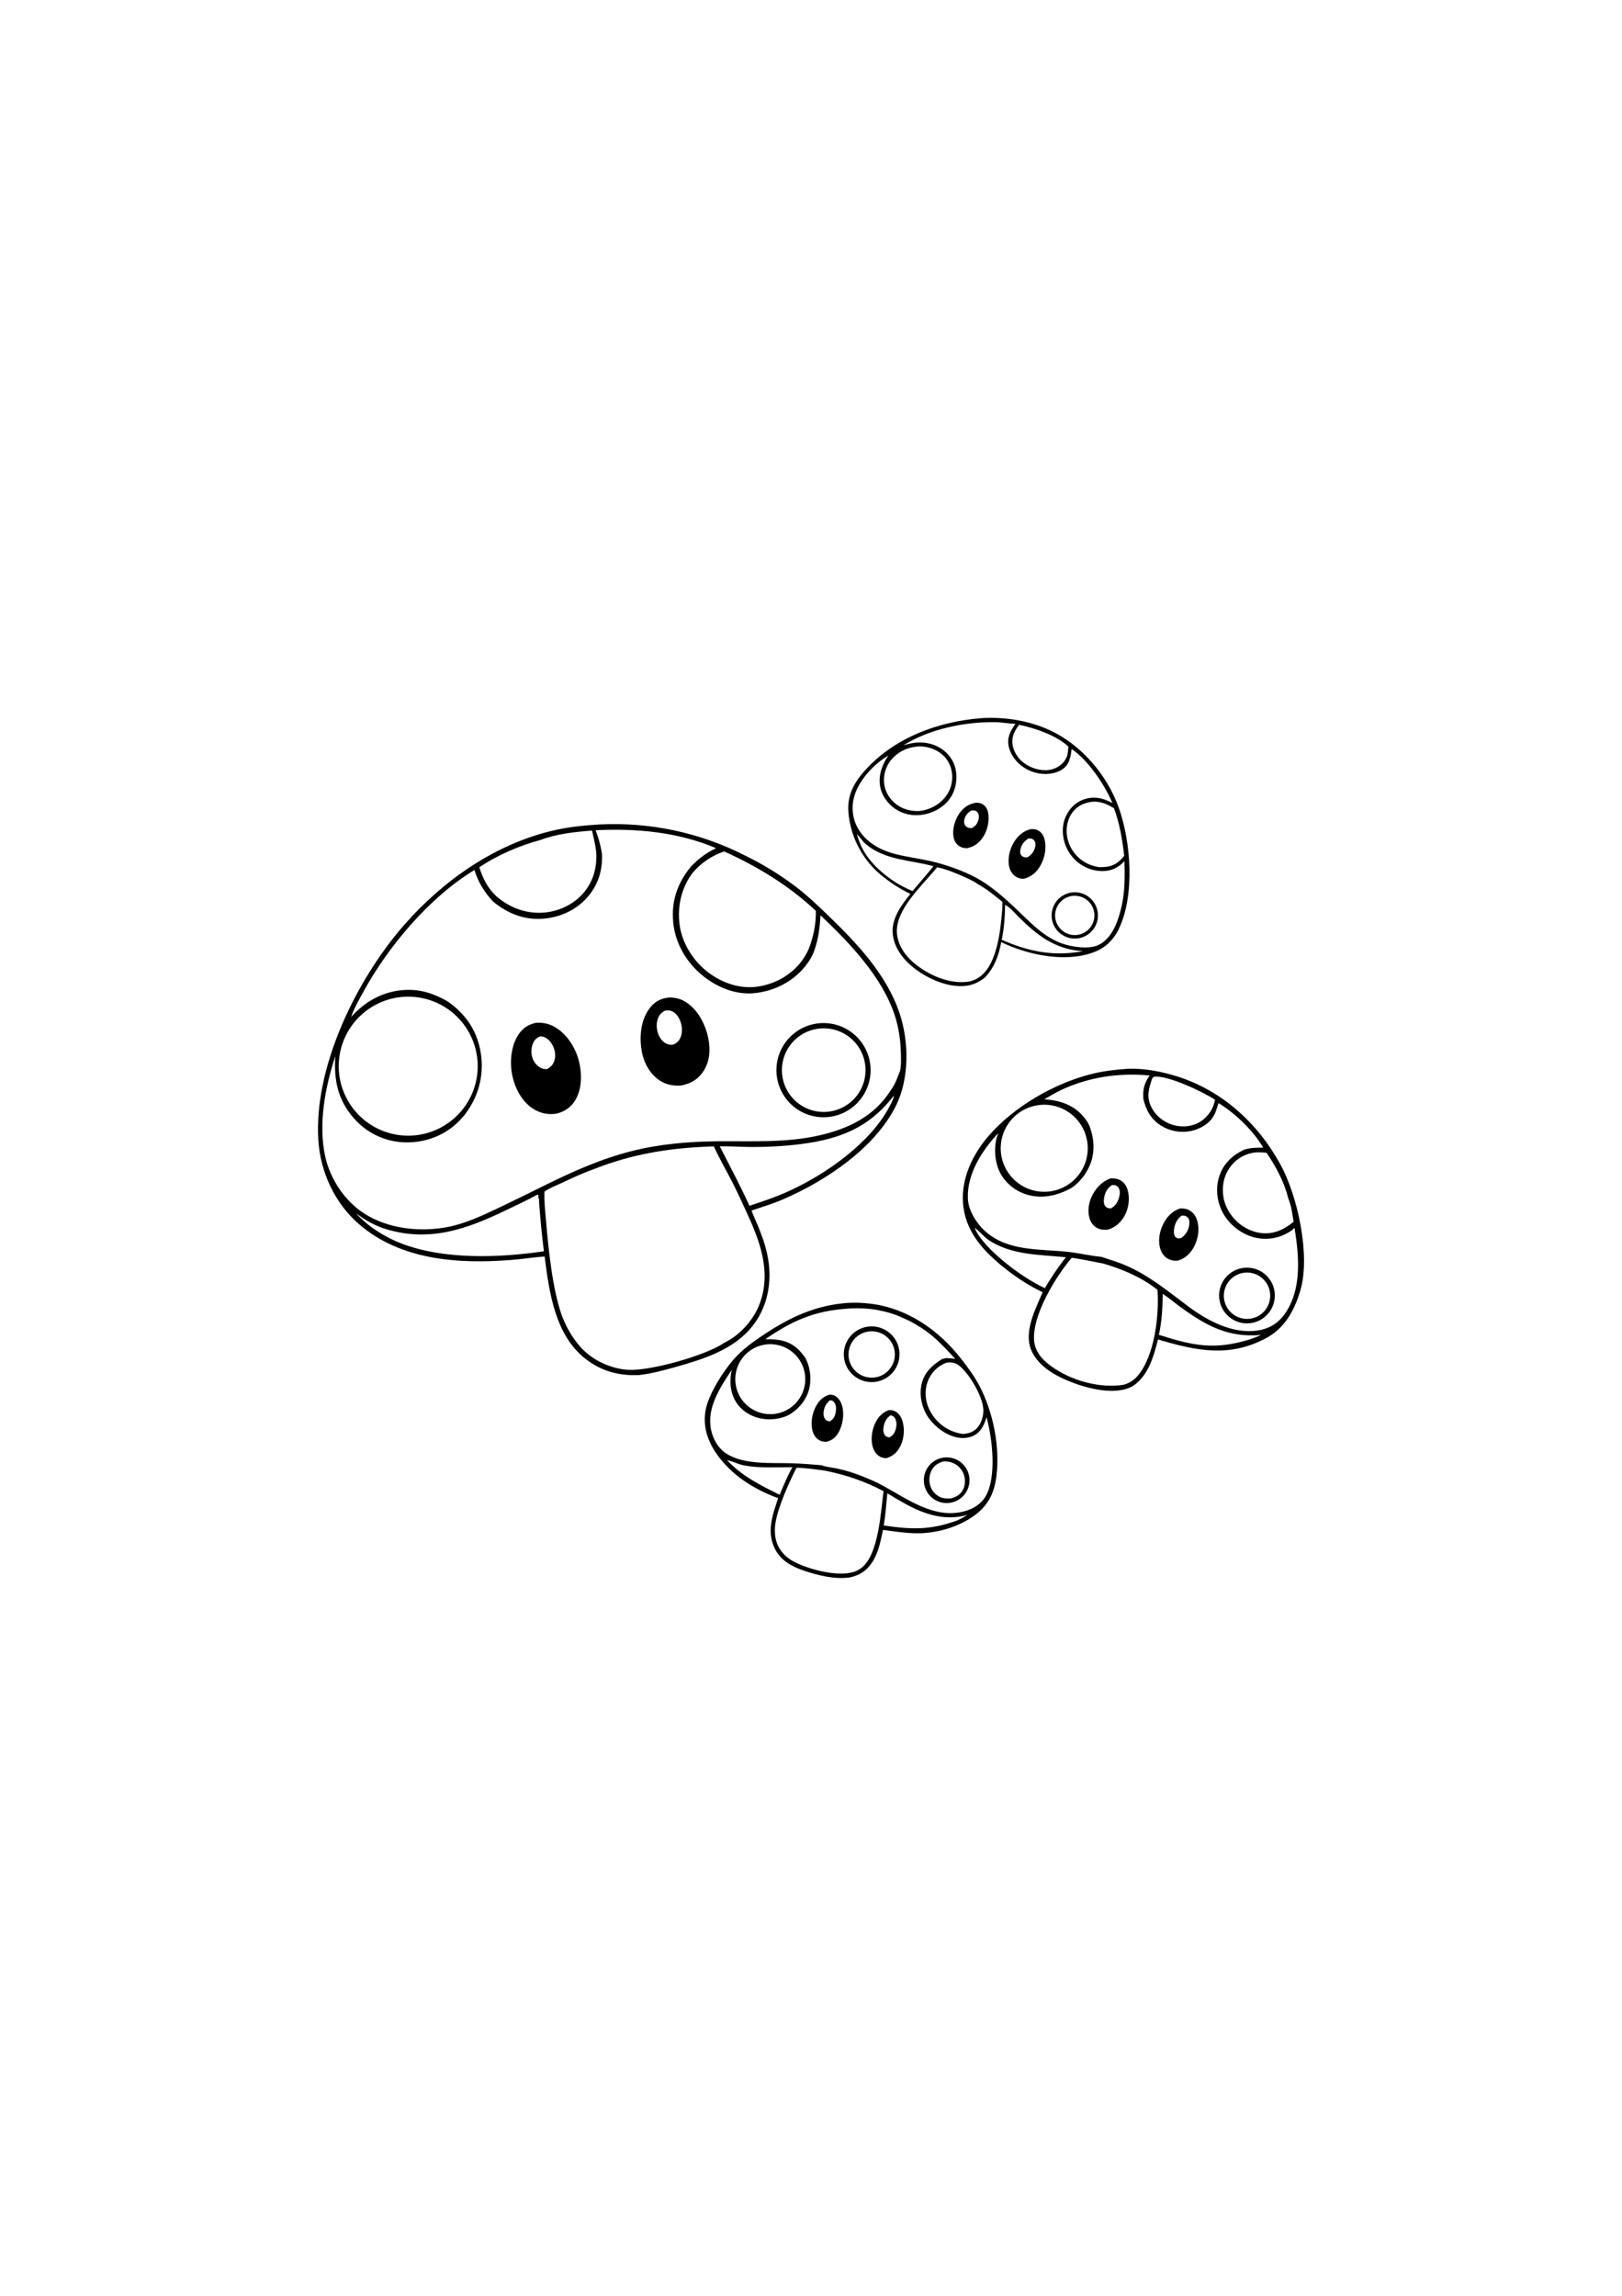 <?xml version="1.0" encoding="utf-8"?>
<!-- Generator: Adobe Illustrator 27.5.0, SVG Export Plug-In . SVG Version: 6.00 Build 0)  -->
<svg xmlns="http://www.w3.org/2000/svg" xmlns:xlink="http://www.w3.org/1999/xlink" viewBox="0 0 4000 2663" width="595" height="842" preserveAspectRatio="xMidYMid meet" data-scaled="true">
<rect style="fill:#FFFFFF;" width="4000" height="2663"/>
<g>
	<path d="M1854.612,1772.039c35.428-44.107,47.786-99.196,41.323-154.896c-3.852-33.195-14.868-64.827-27.619-95.527
		c-4.913-11.838-10.81-23.718-14.884-35.846c26.385-8.796,53.443-17.052,78.962-28.125
		c104.294-45.263,223.994-124.939,276.513-229.036c33.918-67.233,33.054-158.609,9.566-229.017
		c-31.794-95.316-105.446-173.181-176.305-241.387c-26.111-25.133-52.164-50.087-81.161-71.916
		c-19.536-14.727-39.741-28.47-60.615-41.229c-20.876-12.759-42.321-24.474-64.336-35.144c-6.887-3.498-13.829-6.883-20.827-10.153
		c-6.996-3.27-14.045-6.426-21.145-9.466c-7.101-3.041-14.249-5.964-21.446-8.772c-7.196-2.806-14.436-5.494-21.719-8.065
		c-7.283-2.569-14.607-5.019-21.973-7.351c-7.363-2.331-14.763-4.541-22.2-6.63c-7.436-2.089-14.905-4.057-22.405-5.902
		c-7.501-1.846-15.029-3.567-22.586-5.166c-7.556-1.598-15.137-3.074-22.742-4.425c-7.605-1.351-15.23-2.578-22.875-3.679
		c-7.645-1.103-15.306-2.081-22.982-2.933c-7.676-0.852-15.365-1.578-23.066-2.179c-7.701-0.6-15.409-1.074-23.126-1.422
		c-7.717-0.349-15.436-0.572-23.16-0.668c-7.724-0.097-15.446-0.068-23.168,0.089c-7.723,0.155-15.441,0.437-23.155,0.846
		c-37.025,2.184-73.607,5.879-109.852,14.08c-144.461,32.686-272.79,122.115-369.687,232.187
		c-117.429,133.393-224.945,351.081-212.814,533.061c5.222,78.327,40.656,154.674,100.357,206.225
		c103.163,89.083,244.812,98.202,374.638,88.148c27.726-2.147,55.209-6.607,82.938-8.665
		c11.353,88.809,25.785,194.317,101.539,252.986c38.917,30.14,82.998,41.779,131.741,39.34c30.45-3.431,61.336-11.833,90.784-20.115
		C1734.622,1852.302,1808.871,1828.98,1854.612,1772.039z M2194.892,1226.887c-46.601,91.097-155.679,167.692-246.543,209.656
		c-32.613,15.063-66.004,26.406-100.07,37.615c-7.734-17.028-15.824-33.886-24.269-50.575
		c-15.778-32.279-32.872-64.008-49.044-96.107c23.585-0.436,47.348,1.323,70.956,1.576c42.254,0.448,85.732-1.545,127.663-6.878
		c96.939-12.336,168.863-39.723,230.681-119.535C2204.189,1209.587,2198.12,1220.578,2194.892,1226.887z M1774.883,604.517
		c3.585-1.484,7.216-2.847,10.891-4.091c83.019,37.667,159.6,83.929,226.238,146.596c0.384,33.098-5.772,63.402-17.759,94.272
		c-2.398,5.333-5.08,10.521-8.044,15.564c-2.964,5.043-6.193,9.909-9.688,14.599c-26.364,34.792-67.139,56.944-110.137,62.575
		c-43.283,5.67-86.844-9.92-121.004-36.209c-36.548-28.128-64.209-72.498-69.709-118.659c-5.417-45.461,5.425-91.316,33.68-127.509
		c2.547-2.928,5.187-5.768,7.922-8.52c2.734-2.752,5.557-5.41,8.467-7.976c2.91-2.568,5.902-5.035,8.976-7.403
		c3.074-2.369,6.221-4.634,9.443-6.794c3.223-2.16,6.514-4.212,9.871-6.155c3.359-1.943,6.778-3.773,10.257-5.49
		C1767.766,607.601,1771.298,606.001,1774.883,604.517z M1332.807,572.253c39.99-15.35,84.738-19.87,127.157-23.244
		c4.157,18.581,9.106,37.503,10.588,56.53c1.621,37.414-8.884,72.35-34.356,100.354c-25.584,28.128-63.371,44.321-101.137,45.735
		c-41.659,1.56-80.057-13.832-111.365-40.903c-21.876-21.111-32.316-42.677-41.764-71.084
		C1224.745,610.37,1282.71,585.279,1332.807,572.253z M835.587,1120.312c0.138-2.463,0.329-4.923,0.573-7.379
		c0.244-2.456,0.541-4.905,0.891-7.347c0.35-2.442,0.752-4.876,1.207-7.301c0.455-2.426,0.962-4.841,1.522-7.243
		c0.559-2.404,1.17-4.794,1.833-7.17c0.662-2.378,1.376-4.739,2.141-7.084c0.765-2.347,1.58-4.676,2.445-6.988
		c0.865-2.31,1.78-4.601,2.744-6.873c0.964-2.272,1.977-4.521,3.039-6.747c1.061-2.228,2.17-4.432,3.327-6.612
		c1.156-2.18,2.359-4.334,3.609-6.463c1.249-2.128,2.544-4.227,3.885-6.299c1.34-2.072,2.725-4.114,4.153-6.126
		c1.429-2.011,2.899-3.991,4.414-5.939c1.514-1.95,3.069-3.865,4.666-5.745c1.596-1.882,3.233-3.729,4.91-5.54
		c1.677-1.811,3.392-3.584,5.145-5.32c1.753-1.736,3.542-3.434,5.369-5.093c1.826-1.659,3.688-3.279,5.584-4.858
		c1.896-1.578,3.826-3.115,5.789-4.611c1.963-1.496,3.957-2.948,5.982-4.358c2.026-1.409,4.081-2.774,6.165-4.094
		c2.085-1.322,4.197-2.597,6.336-3.825c2.139-1.23,4.304-2.413,6.496-3.549c2.19-1.136,4.403-2.224,6.641-3.264
		c2.239-1.04,4.498-2.031,6.779-2.974c2.281-0.943,4.58-1.836,6.899-2.68c2.319-0.842,4.655-1.634,7.009-2.377
		c2.353-0.743,4.722-1.435,7.105-2.075c2.383-0.64,4.778-1.228,7.186-1.764c2.409-0.537,4.829-1.022,7.259-1.453
		c2.428-0.433,4.865-0.812,7.311-1.138c2.445-0.327,4.897-0.601,7.355-0.822c2.458-0.221,4.919-0.389,7.384-0.503
		c2.465-0.115,4.932-0.177,7.4-0.185c2.467-0.007,4.933,0.038,7.4,0.136c2.465,0.099,4.927,0.251,7.387,0.456
		c2.458,0.205,4.911,0.463,7.36,0.772c2.448,0.311,4.887,0.675,7.319,1.091c2.432,0.418,4.854,0.886,7.267,1.406
		c1.865,0.402,3.723,0.836,5.573,1.302c1.849,0.464,3.69,0.959,5.524,1.484c1.833,0.527,3.658,1.084,5.474,1.67
		c1.814,0.588,3.619,1.205,5.414,1.852c1.793,0.647,3.576,1.324,5.349,2.033c1.771,0.706,3.53,1.442,5.279,2.207
		c1.746,0.765,3.48,1.56,5.2,2.385c1.721,0.823,3.427,1.675,5.12,2.557c1.693,0.88,3.37,1.788,5.03,2.724
		c1.663,0.938,3.31,1.902,4.939,2.894c1.63,0.992,3.243,2.01,4.838,3.056c1.595,1.045,3.173,2.117,4.733,3.214
		s3.101,2.221,4.624,3.371c1.522,1.15,3.025,2.324,4.509,3.523c1.482,1.2,2.944,2.425,4.386,3.674
		c1.442,1.249,2.863,2.521,4.264,3.817c1.4,1.296,2.778,2.615,4.133,3.956c1.355,1.343,2.688,2.707,4,4.094
		c1.31,1.387,2.596,2.794,3.859,4.224c1.263,1.43,2.501,2.88,3.715,4.35c1.216,1.472,2.406,2.962,3.57,4.472
		c1.165,1.512,2.305,3.042,3.418,4.589c1.115,1.548,2.203,3.115,3.264,4.699c1.061,1.585,2.096,3.188,3.105,4.809
		c1.007,1.62,1.988,3.255,2.94,4.906c0.953,1.652,1.879,3.321,2.776,5.005c0.898,1.684,1.768,3.381,2.609,5.093
		c0.84,1.712,1.653,3.437,2.437,5.177c0.783,1.739,1.537,3.491,2.262,5.255c0.724,1.766,1.419,3.542,2.085,5.328
		c0.666,1.788,1.302,3.587,1.907,5.396c0.605,1.809,1.18,3.628,1.725,5.456c0.544,1.828,1.058,3.666,1.542,5.511
		c0.484,1.846,0.936,3.698,1.357,5.558c0.423,1.861,0.813,3.729,1.172,5.602c0.36,1.874,0.688,3.752,0.984,5.636
		c0.297,1.884,0.563,3.773,0.796,5.667c0.233,1.893,0.435,3.789,0.605,5.688c0.171,1.901,0.309,3.804,0.415,5.709
		c0.106,1.905,0.181,3.81,0.224,5.717c0.042,1.907,0.052,3.814,0.031,5.722c-0.021,1.906-0.073,3.813-0.157,5.719
		c-0.085,1.907-0.202,3.81-0.35,5.712c-0.148,1.901-0.327,3.8-0.538,5.696c-0.212,1.896-0.455,3.788-0.73,5.675
		c-0.275,1.887-0.581,3.77-0.918,5.649c-0.338,1.877-0.707,3.748-1.107,5.613c-0.4,1.866-0.831,3.725-1.292,5.576
		c-0.463,1.851-0.956,3.693-1.479,5.526c-0.524,1.835-1.078,3.661-1.662,5.477c-0.585,1.814-1.198,3.62-1.842,5.417
		c-0.645,1.795-1.32,3.579-2.025,5.352c-0.704,1.773-1.439,3.533-2.202,5.281c-0.762,1.748-1.553,3.483-2.375,5.205
		c-0.821,1.722-1.671,3.429-2.549,5.122c-0.878,1.694-1.785,3.373-2.719,5.036c-0.934,1.663-1.896,3.31-2.886,4.942
		c-0.988,1.632-2.004,3.246-3.047,4.843c-1.043,1.597-2.114,3.176-3.209,4.738c-1.096,1.56-2.217,3.102-3.364,4.626
		c-1.148,1.524-2.32,3.028-3.517,4.514c-1.199,1.485-2.421,2.95-3.666,4.394c-1.247,1.444-2.518,2.867-3.812,4.269
		c-1.295,1.402-2.611,2.782-3.951,4.138c-1.734,1.757-3.505,3.475-5.313,5.153c-1.807,1.681-3.651,3.321-5.529,4.921
		c-1.879,1.599-3.791,3.157-5.735,4.676c-1.946,1.517-3.924,2.992-5.934,4.425c-2.009,1.431-4.049,2.819-6.119,4.162
		c-2.07,1.344-4.168,2.643-6.293,3.895c-2.125,1.254-4.277,2.462-6.455,3.622c-2.178,1.16-4.379,2.274-6.604,3.34
		c-2.226,1.065-4.474,2.081-6.742,3.05c-2.27,0.967-4.56,1.885-6.87,2.755c-2.31,0.87-4.637,1.689-6.98,2.458
		c-2.345,0.769-4.705,1.486-7.082,2.153c-2.376,0.666-4.766,1.281-7.168,1.845c-2.402,0.563-4.816,1.075-7.24,1.534
		c-2.425,0.459-4.859,0.866-7.301,1.221c-2.44,0.355-4.889,0.656-7.345,0.905c-2.454,0.247-4.913,0.442-7.376,0.585
		c-2.463,0.142-4.929,0.232-7.397,0.268c-2.467,0.035-4.933,0.017-7.4-0.055c-2.467-0.07-4.931-0.193-7.392-0.37
		c-2.461-0.178-4.917-0.408-7.369-0.692c-2.451-0.284-4.895-0.62-7.332-1.007c-2.437-0.39-4.864-0.832-7.282-1.325
		c-2.418-0.494-4.824-1.04-7.217-1.636c-2.394-0.599-4.774-1.247-7.142-1.947c-2.366-0.701-4.715-1.452-7.047-2.254
		c-2.335-0.802-4.65-1.654-6.946-2.557c-2.298-0.901-4.574-1.852-6.828-2.852c-2.256-1-4.49-2.049-6.701-3.147
		c-2.211-1.096-4.396-2.24-6.557-3.431c-2.161-1.192-4.295-2.429-6.403-3.713c-2.108-1.284-4.186-2.612-6.237-3.984
		c-2.05-1.373-4.07-2.79-6.059-4.251c-1.989-1.461-3.945-2.964-5.87-4.508c-1.924-1.545-3.814-3.13-5.669-4.757
		c-1.856-1.627-3.675-3.292-5.459-4.997c-1.783-1.706-3.529-3.449-5.238-5.229c-1.708-1.781-3.378-3.598-5.007-5.451
		c-1.63-1.853-3.219-3.739-4.768-5.659c-1.549-1.922-3.054-3.877-4.518-5.863c-1.464-1.987-2.885-4.004-4.261-6.051
		c-1.377-2.047-2.709-4.124-3.996-6.231c-1.287-2.105-2.528-4.237-3.723-6.395c-1.195-2.159-2.343-4.343-3.444-6.552
		c-1.101-2.208-2.153-4.438-3.157-6.693c-1.004-2.254-1.96-4.529-2.866-6.823c-0.906-2.296-1.762-4.609-2.568-6.94
		c-0.806-2.333-1.561-4.681-2.266-7.045c-0.705-2.365-1.358-4.745-1.96-7.139c-0.602-2.392-1.152-4.797-1.65-7.215
		c-0.498-2.416-0.944-4.843-1.337-7.28c-0.393-2.435-0.734-4.879-1.021-7.33c-0.288-2.451-0.522-4.906-0.704-7.366
		c-0.182-2.461-0.31-4.925-0.385-7.392c-0.075-2.467-0.097-4.933-0.066-7.4C835.364,1125.241,835.449,1122.775,835.587,1120.312z
		 M802.017,1352.603c-17.592-79.809-0.176-170.971,24.871-247.475c-3.612,59.807,5.838,108.169,46.82,154.384
		c1.884,2.122,3.818,4.197,5.803,6.226c1.986,2.028,4.019,4.006,6.101,5.934c2.082,1.927,4.21,3.803,6.385,5.628
		c2.174,1.823,4.392,3.592,6.653,5.307c2.261,1.713,4.562,3.371,6.905,4.973c2.342,1.602,4.723,3.146,7.141,4.631
		c2.418,1.485,4.871,2.91,7.359,4.274c2.488,1.365,5.009,2.668,7.561,3.908c2.552,1.242,5.132,2.42,7.741,3.533
		c2.609,1.115,5.245,2.165,7.906,3.15c2.661,0.986,5.345,1.906,8.049,2.761c2.707,0.852,5.432,1.638,8.177,2.359
		c2.745,0.72,5.506,1.372,8.282,1.957c2.778,0.585,5.568,1.1,8.37,1.547c2.802,0.449,5.613,0.828,8.433,1.137
		c2.821,0.31,5.648,0.55,8.48,0.72c47.141,2.737,95.611-12.668,130.81-44.48c7.34-6.633,14.001-13.834,20.598-21.195
		c2.474-3.387,4.917-6.796,7.329-10.228c0.952-1.329,1.886-2.67,2.803-4.023c0.918-1.353,1.818-2.719,2.701-4.097
		c0.883-1.376,1.749-2.762,2.596-4.159c0.849-1.398,1.68-2.806,2.492-4.224c0.812-1.42,1.607-2.849,2.382-4.287
		c0.777-1.438,1.536-2.888,2.275-4.347c0.74-1.458,1.461-2.924,2.166-4.399c0.703-1.477,1.386-2.963,2.051-4.457
		c0.666-1.493,1.313-2.994,1.941-4.504c0.626-1.51,1.234-3.028,1.824-4.553c0.59-1.524,1.16-3.055,1.712-4.595
		c0.55-1.539,1.08-3.086,1.592-4.639c0.513-1.553,1.006-3.113,1.477-4.679c0.473-1.564,0.925-3.135,1.357-4.712
		c0.433-1.576,0.846-3.158,1.239-4.746c0.393-1.586,0.766-3.178,1.119-4.775c0.353-1.595,0.686-3.196,0.997-4.801
		c0.313-1.606,0.605-3.214,0.877-4.827c0.271-1.611,0.523-3.226,0.754-4.846c0.232-1.618,0.442-3.239,0.632-4.864
		c0.191-1.623,0.361-3.248,0.509-4.876c0.15-1.628,0.278-3.258,0.386-4.89c0.108-1.632,0.196-3.264,0.263-4.897
		c0.066-1.634,0.112-3.268,0.138-4.903c0.026-1.635,0.031-3.27,0.016-4.905c-0.016-1.635-0.052-3.27-0.109-4.903
		c-0.056-1.634-0.133-3.267-0.233-4.9c-0.097-1.631-0.216-3.262-0.355-4.89c-0.139-1.63-0.299-3.257-0.48-4.882
		c-0.179-1.625-0.379-3.247-0.6-4.866c-0.221-1.621-0.463-3.239-0.725-4.853c-0.261-1.612-0.543-3.222-0.846-4.83
		c-9.245-51.914-37.871-92.524-80.748-122.272c-33.952-19.361-66.523-30.377-106.134-28.204
		c-52.577,2.883-97.376,27.895-131.998,66.56c7.339-21.555,19.629-42.638,30.525-62.607
		c60.956-111.705,163.789-233.5,273.621-299.712c9.576,30.667,23.987,53.986,45.764,77.586
		c33.868,28.123,73.808,44.895,118.392,42.766c42.959-2.051,84.149-19.575,113.077-51.799
		c28.023-31.215,39.28-67.942,37.164-109.364c-3.249-19.869-8.36-38.51-15.596-57.305c100.449-5.025,203.647,4.483,297.184,44.313
		c-24.389,11.186-43.303,25.891-61.879,45.135c-33.193,40.154-48.817,84.694-43.956,137.135
		c4.812,51.937,32.308,99.026,72.446,131.734c35.415,28.861,82.019,48.19,128.349,43.337c48.48-5.08,93.839-27.885,124.558-65.91
		c9.985-12.357,19.013-27.11,23.715-42.369c9.386-27.441,12.587-54.731,14.231-83.559
		c70.922,67.089,150.971,150.379,182.596,245.059c9.85,29.495,14.646,61.263,15.496,92.266c0.41,14.891,1.326,31.421-1.887,45.959
		c-6.538,16.676-12.219,34.306-23.374,48.595c-39.914,63.41-104.169,94.395-174.99,110.528
		c-83.227,18.964-167.104,13.843-251.704,14.662c-70.938,0.689-141.443,6.653-210.421,23.843
		c-74.802,18.641-146.596,50.531-215.488,84.655c-35.971,17.816-71.828,35.663-108.104,52.856
		c-45.317,21.477-90.862,43.723-140.892,51.694c-65.169,10.382-137.944,1.754-194.636-33.792
		C850.824,1463.447,814.472,1409.109,802.017,1352.603z M990.642,1567.369c-25.453-9.683-49.049-22.8-71.466-38.192
		c-7.499-5.415-14.71-11.189-21.633-17.323c-6.924-6.133-13.525-12.596-19.806-19.387c24.444,18.067,47.113,31.152,76.475,39.864
		c106.591,31.624,197.398-0.979,292.224-46.62c26.492-12.751,53.247-25.161,79.129-39.126c0.796,0.201,1.331,0.963,1.965,1.487
		c0.159,2.956,0.157,5.884,0.157,8.843l2.688,0.008l-1.135,2.359l-0.18-0.871c2.828,42.752,6.914,85.383,12.255,127.893
		C1231.336,1602.401,1096.294,1607.567,990.642,1567.369z M1786.925,1811.386c-45.615,31.778-181.474,69.777-236.325,67.196
		c-43.703-2.059-89.79-23.467-118.977-56.156c-19.703-22.067-36.005-50.307-46.153-78.051
		c-22.899-62.609-33.748-169.643-39.277-237.098c-1.84-22.432-4.666-45.714-3.413-68.19c13.234-9.111,29.592-15.35,44.178-22.082
		c23.809-10.988,47.559-22.487,72.302-31.251c100.594-40.209,193.291-54.659,301.087-58.119
		c13.38,29.289,29.466,56.981,44.216,85.571c12.616,24.449,24.034,49.636,35.583,74.601c33.388,72.167,62.87,148.43,33.401,227.566
		C1858.953,1754.562,1824.955,1793.338,1786.925,1811.386z"/>
	<path d="M1915.389,1152.273c0.203,1.886,0.454,3.765,0.751,5.639c0.297,1.873,0.64,3.738,1.028,5.594
		c0.388,1.858,0.821,3.704,1.3,5.539c0.478,1.835,1.002,3.657,1.571,5.467c0.567,1.81,1.178,3.606,1.834,5.385
		c0.656,1.779,1.355,3.543,2.098,5.289c0.743,1.745,1.527,3.471,2.354,5.179c0.826,1.707,1.694,3.392,2.604,5.057
		c0.91,1.665,1.859,3.306,2.849,4.924c0.99,1.618,2.019,3.211,3.086,4.778c1.068,1.569,2.174,3.11,3.316,4.624
		c1.143,1.514,2.323,2.998,3.541,4.454c1.216,1.454,2.467,2.879,3.752,4.274c1.285,1.395,2.605,2.757,3.958,4.086
		c1.352,1.329,2.736,2.625,4.154,3.888c1.416,1.261,2.861,2.488,4.337,3.679c1.477,1.192,2.981,2.346,4.514,3.462
		c1.532,1.117,3.092,2.196,4.678,3.238c1.586,1.04,3.196,2.041,4.83,3.003c1.635,0.962,3.293,1.883,4.973,2.763
		c1.68,0.882,3.381,1.721,5.101,2.518c1.722,0.798,3.462,1.554,5.219,2.265c1.759,0.711,3.533,1.38,5.323,2.006
		c1.792,0.625,3.597,1.206,5.417,1.743c1.818,0.537,3.649,1.03,5.492,1.477c1.844,0.447,3.698,0.848,5.561,1.203
		c1.863,0.357,3.734,0.667,5.613,0.932c1.879,0.266,3.761,0.485,5.649,0.658c1.889,0.172,3.782,0.297,5.678,0.375
		c1.895,0.08,3.79,0.114,5.688,0.102c1.896-0.014,3.791-0.074,5.686-0.18c1.894-0.106,3.784-0.259,5.67-0.459
		c1.886-0.199,3.766-0.443,5.642-0.733c1.882-0.292,3.755-0.631,5.62-1.016c1.865-0.384,3.72-0.814,5.565-1.289
		c1.844-0.475,3.675-0.995,5.493-1.56c1.818-0.567,3.622-1.178,5.411-1.832c1.789-0.654,3.559-1.351,5.313-2.093
		c1.755-0.741,3.49-1.525,5.206-2.354c1.715-0.826,3.41-1.694,5.083-2.604c1.673-0.91,3.323-1.861,4.947-2.852
		c1.626-0.992,3.227-2.022,4.803-3.092c1.575-1.07,3.123-2.178,4.645-3.324c1.521-1.147,3.012-2.33,4.475-3.549
		c1.462-1.219,2.895-2.474,4.295-3.765c1.402-1.291,2.771-2.615,4.107-3.972c1.334-1.357,2.635-2.746,3.903-4.167
		c1.268-1.423,2.5-2.874,3.695-4.355c1.197-1.482,2.356-2.993,3.478-4.532c1.122-1.539,2.205-3.105,3.249-4.696
		c1.045-1.594,2.051-3.21,3.016-4.851c0.965-1.642,1.889-3.307,2.771-4.994c0.884-1.687,1.726-3.395,2.526-5.124
		c0.798-1.728,1.554-3.475,2.267-5.242c0.713-1.766,1.383-3.548,2.009-5.347s1.207-3.611,1.743-5.438
		c0.536-1.828,1.028-3.668,1.475-5.519c0.445-1.851,0.845-3.712,1.2-5.584c0.355-1.872,0.662-3.75,0.924-5.636
		c0.262-1.887,0.478-3.779,0.647-5.675c0.168-1.898,0.291-3.798,0.365-5.701c0.076-1.901,0.105-3.804,0.086-5.709
		c-0.017-1.905-0.083-3.808-0.196-5.709c-0.111-1.901-0.27-3.798-0.475-5.691c-0.206-1.894-0.457-3.781-0.754-5.662
		s-0.642-3.753-1.033-5.618c-0.39-1.863-0.826-3.716-1.307-5.56c-0.48-1.842-1.007-3.672-1.579-5.487
		c-0.571-1.818-1.186-3.62-1.845-5.406c-0.661-1.786-1.365-3.556-2.111-5.307c-0.747-1.752-1.536-3.484-2.369-5.198
		c-0.831-1.712-1.705-3.402-2.62-5.072c-0.917-1.67-1.874-3.317-2.87-4.939c-0.995-1.623-2.03-3.221-3.105-4.793
		c-1.075-1.573-2.188-3.118-3.339-4.634c-1.152-1.517-2.339-3.005-3.562-4.464c-1.225-1.459-2.484-2.888-3.778-4.285
		c-1.294-1.397-2.622-2.761-3.984-4.091c-1.362-1.333-2.755-2.63-4.18-3.893c-1.426-1.263-2.882-2.49-4.368-3.682
		s-2.999-2.346-4.54-3.462c-1.543-1.117-3.112-2.195-4.707-3.236c-1.596-1.038-3.217-2.038-4.861-2.998
		c-1.646-0.96-3.313-1.879-5.002-2.758c-1.691-0.879-3.402-1.714-5.133-2.508c-1.731-0.793-3.48-1.544-5.247-2.252
		c-1.769-0.708-3.554-1.373-5.354-1.994c-1.801-0.62-3.615-1.194-5.443-1.725c-1.829-0.531-3.671-1.016-5.523-1.456
		c-1.853-0.44-3.715-0.835-5.586-1.184c-1.873-0.348-3.754-0.65-5.641-0.906c-1.886-0.256-3.778-0.465-5.675-0.629
		c-1.898-0.163-3.798-0.28-5.701-0.349c-1.903-0.07-3.807-0.092-5.712-0.068c-1.905,0.024-3.807,0.096-5.707,0.214
		c-1.901,0.118-3.798,0.283-5.69,0.493c-1.893,0.21-3.779,0.468-5.659,0.772c-1.871,0.303-3.735,0.65-5.592,1.044
		c-1.856,0.395-3.701,0.834-5.535,1.317c-1.833,0.485-3.655,1.015-5.463,1.589c-1.808,0.572-3.6,1.19-5.378,1.852
		c-1.778,0.661-3.538,1.365-5.281,2.114c-1.743,0.748-3.467,1.537-5.171,2.369c-1.705,0.831-3.388,1.705-5.049,2.619
		c-1.663,0.915-3.301,1.87-4.916,2.865c-1.614,0.995-3.204,2.029-4.769,3.103c-1.564,1.072-3.101,2.182-4.611,3.332
		c-1.51,1.148-2.99,2.332-4.441,3.551c-1.452,1.221-2.874,2.477-4.264,3.768c-1.392,1.291-2.75,2.614-4.076,3.971
		c-1.326,1.357-2.616,2.745-3.872,4.164c-1.258,1.419-2.48,2.869-3.666,4.35c-1.186,1.48-2.336,2.988-3.449,4.525
		c-1.112,1.537-2.186,3.101-3.223,4.689c-1.035,1.588-2.031,3.202-2.988,4.84c-0.957,1.638-1.873,3.299-2.75,4.981
		c-0.875,1.682-1.708,3.385-2.5,5.109c-0.793,1.724-1.543,3.466-2.249,5.226c-0.706,1.76-1.369,3.536-1.989,5.328
		c-0.621,1.794-1.197,3.601-1.727,5.422c-0.531,1.821-1.017,3.654-1.459,5.498c-0.442,1.846-0.838,3.7-1.188,5.563
		c-0.351,1.865-0.656,3.736-0.913,5.615c-0.259,1.879-0.472,3.763-0.64,5.654c-0.165,1.889-0.285,3.781-0.36,5.675
		c-0.073,1.896-0.1,3.792-0.081,5.688c0.019,1.898,0.085,3.793,0.198,5.685C1915.025,1148.497,1915.184,1150.387,1915.389,1152.273z
		 M1928.354,1134.718c0.082-1.689,0.204-3.375,0.368-5.057c0.164-1.682,0.369-3.36,0.616-5.033c0.247-1.672,0.535-3.336,0.864-4.994
		c0.327-1.658,0.696-3.307,1.106-4.947c0.409-1.641,0.858-3.27,1.349-4.887c0.489-1.618,1.018-3.223,1.587-4.814
		c0.569-1.592,1.176-3.169,1.821-4.731c0.647-1.562,1.332-3.108,2.053-4.637c0.722-1.527,1.481-3.036,2.278-4.527
		c0.795-1.493,1.627-2.963,2.497-4.412c0.868-1.45,1.772-2.879,2.711-4.284c0.939-1.406,1.913-2.787,2.92-4.143
		c1.005-1.359,2.045-2.691,3.118-3.997c1.072-1.307,2.175-2.586,3.311-3.838c1.136-1.252,2.301-2.476,3.496-3.671
		c1.195-1.195,2.42-2.36,3.674-3.494c1.252-1.134,2.532-2.237,3.838-3.308c1.308-1.072,2.641-2.111,3.997-3.118
		c1.359-1.006,2.741-1.978,4.146-2.917c1.407-0.938,2.836-1.84,4.287-2.708c1.449-0.868,2.919-1.7,4.412-2.495
		c1.491-0.797,3.001-1.555,4.53-2.275c1.529-0.722,3.074-1.405,4.636-2.051c1.562-0.645,3.139-1.252,4.731-1.819
		c1.592-0.569,3.197-1.098,4.817-1.587c1.618-0.489,3.247-0.937,4.887-1.346c1.64-0.407,3.29-0.775,4.947-1.104
		c1.658-0.327,3.323-0.613,4.997-0.858c1.672-0.245,3.349-0.45,5.031-0.614c1.682-0.163,3.368-0.285,5.057-0.365
		c1.682-0.08,3.365-0.119,5.049-0.115c1.684,0.002,3.367,0.045,5.049,0.131c1.682,0.085,3.361,0.211,5.036,0.378
		c1.675,0.167,3.346,0.376,5.012,0.626c1.665,0.249,3.323,0.539,4.973,0.869c1.653,0.331,3.296,0.701,4.929,1.112
		c1.631,0.411,3.253,0.861,4.864,1.352c1.612,0.49,3.211,1.02,4.796,1.589c1.585,0.569,3.155,1.176,4.71,1.821
		c1.555,0.645,3.094,1.329,4.616,2.051c1.522,0.722,3.025,1.479,4.509,2.273c1.485,0.795,2.95,1.626,4.394,2.494
		c1.443,0.866,2.866,1.767,4.266,2.704c1.398,0.936,2.774,1.905,4.128,2.909c1.351,1.004,2.678,2.039,3.979,3.107
		c1.302,1.07,2.576,2.17,3.825,3.301c1.247,1.131,2.466,2.292,3.656,3.484c1.191,1.19,2.353,2.409,3.483,3.658
		c1.131,1.247,2.23,2.522,3.298,3.823c1.07,1.303,2.105,2.63,3.107,3.982c1.004,1.351,1.973,2.727,2.909,4.128
		c0.936,1.401,1.837,2.823,2.704,4.266c0.866,1.444,1.697,2.909,2.492,4.394c0.795,1.484,1.552,2.987,2.273,4.509
		c0.722,1.522,1.406,3.061,2.05,4.616c0.646,1.555,1.252,3.126,1.822,4.712c0.567,1.585,1.096,3.183,1.586,4.793
		c0.49,1.611,0.941,3.233,1.352,4.867c0.41,1.633,0.781,3.275,1.111,4.927c0.331,1.652,0.62,3.311,0.869,4.976
		c0.249,1.665,0.457,3.335,0.624,5.012c0.167,1.675,0.292,3.354,0.378,5.036c0.085,1.682,0.129,3.365,0.131,5.049
		c0.002,1.684-0.038,3.367-0.117,5.049c-0.08,1.682-0.201,3.361-0.363,5.036c-0.162,1.677-0.365,3.349-0.61,5.015
		c-0.243,1.666-0.529,3.326-0.856,4.979c-0.325,1.65-0.691,3.294-1.096,4.929c-0.407,1.633-0.853,3.256-1.338,4.869
		c-0.485,1.613-1.01,3.212-1.573,4.798c-0.565,1.588-1.168,3.161-1.809,4.718c-0.641,1.557-1.321,3.097-2.037,4.621
		c-0.717,1.524-1.47,3.029-2.26,4.517c-0.792,1.487-1.618,2.954-2.479,4.399c-0.863,1.447-1.76,2.872-2.693,4.274
		c-0.932,1.402-1.898,2.781-2.896,4.136c-1,1.355-2.032,2.685-3.097,3.99c-1.064,1.304-2.161,2.582-3.288,3.833
		c-1.127,1.252-2.285,2.475-3.473,3.669c-1.188,1.195-2.404,2.359-3.648,3.493c-1.244,1.134-2.516,2.237-3.815,3.309
		c-1.298,1.073-2.621,2.114-3.971,3.121c-1.35,1.007-2.723,1.981-4.12,2.922c-1.397,0.94-2.816,1.844-4.259,2.714
		c-1.44,0.871-2.902,1.707-4.386,2.505c-1.482,0.799-2.982,1.561-4.501,2.286c-1.521,0.725-3.057,1.413-4.611,2.064
		c-1.553,0.65-3.122,1.262-4.707,1.834c-1.583,0.574-3.179,1.108-4.788,1.602c-1.611,0.495-3.232,0.951-4.864,1.367
		c-1.631,0.414-3.273,0.789-4.924,1.125c-1.649,0.336-3.306,0.631-4.971,0.885c-1.665,0.254-3.335,0.466-5.01,0.637
		c-1.675,0.172-3.354,0.303-5.036,0.394c-1.687,0.09-3.376,0.139-5.067,0.146c-1.691,0.007-3.38-0.028-5.067-0.104
		c-1.689-0.077-3.375-0.194-5.057-0.352c-1.684-0.158-3.363-0.358-5.036-0.6c-1.672-0.242-3.337-0.524-4.996-0.848
		c-1.66-0.324-3.31-0.688-4.95-1.093c-1.642-0.403-3.272-0.848-4.892-1.333c-1.619-0.485-3.226-1.01-4.819-1.573
		c-1.593-0.564-3.172-1.166-4.736-1.808c-1.564-0.642-3.111-1.321-4.642-2.038c-1.529-0.718-3.041-1.473-4.535-2.265
		c-1.493-0.791-2.965-1.619-4.417-2.484c-1.453-0.864-2.883-1.765-4.292-2.701c-1.407-0.934-2.792-1.903-4.154-2.907
		c-1.36-1.002-2.695-2.037-4.005-3.105c-1.31-1.069-2.592-2.17-3.846-3.3c-1.256-1.133-2.483-2.295-3.682-3.486
		c-1.199-1.192-2.368-2.413-3.507-3.663c-1.137-1.249-2.244-2.526-3.319-3.83c-1.077-1.303-2.12-2.632-3.129-3.987
		c-1.01-1.355-1.987-2.734-2.93-4.138c-0.941-1.404-1.848-2.829-2.721-4.277c-0.871-1.447-1.708-2.915-2.508-4.404
		c-0.8-1.489-1.563-2.997-2.288-4.525c-0.727-1.527-1.415-3.071-2.064-4.631c-0.651-1.561-1.262-3.136-1.834-4.725
		c-0.572-1.59-1.105-3.194-1.599-4.811c-0.492-1.616-0.946-3.244-1.359-4.882c-0.414-1.638-0.787-3.287-1.12-4.945
		c-0.332-1.657-0.624-3.322-0.874-4.994c-0.25-1.672-0.459-3.349-0.626-5.031c-0.168-1.68-0.296-3.365-0.381-5.054
		c-0.085-1.687-0.129-3.377-0.13-5.067C1928.235,1138.094,1928.274,1136.405,1928.354,1134.718z"/>
	<path d="M1315.409,1235.349c1.058,0.671,2.131,1.318,3.22,1.939c1.089,0.619,2.191,1.214,3.306,1.785
		c1.117,0.571,2.246,1.114,3.387,1.631c1.141,0.519,2.293,1.01,3.457,1.474c1.164,0.465,2.337,0.901,3.52,1.31
		c1.184,0.41,2.378,0.793,3.579,1.148c1.202,0.355,2.411,0.682,3.627,0.981c1.217,0.297,2.44,0.568,3.669,0.812
		c1.23,0.241,2.465,0.455,3.705,0.639c1.238,0.185,2.482,0.341,3.729,0.47c1.246,0.127,2.494,0.225,3.745,0.295
		c1.252,0.07,2.505,0.111,3.757,0.123c1.253,0.01,2.505-0.007,3.757-0.052c1.253-0.047,2.503-0.123,3.752-0.227
		c1.247-0.104,2.493-0.237,3.737-0.399c1.242-0.162,2.48-0.352,3.713-0.571c19.856-5.052,35.04-15.335,45.724-33.086
		c16.845-27.997,16.623-66.421,8.639-97.187c-8.514-32.809-29.566-66.035-59.473-83.22c-14.541-8.354-29.934-11.457-46.586-10.173
		c-18.531,3.935-32.702,13.404-43.097,29.401c-18.656,28.722-21.829,69.289-14.549,102.064
		C1270.691,1185.849,1287.599,1217.802,1315.409,1235.349z M1313.992,1074.579c3.844-9.594,8.765-14.129,18.082-18.074
		c2.022,0.086,4.065,0.128,6.061,0.519c9.589,1.874,17.985,10.231,22.857,18.283c7.108,11.744,10.356,26.693,6.437,40.07
		c-3.134,10.693-9.083,16.835-18.737,21.923c-3.233,0.013-6.758-0.342-9.876-1.214c-10.562-2.946-19.183-11.797-23.752-21.5
		C1309.418,1102.593,1309.068,1086.877,1313.992,1074.579z"/>
	<path d="M1621.85,1161.679c16.78,13.005,36.574,17.399,57.409,16.011c22.625-4.243,41.14-14.231,54.311-33.665
		c16.72-24.67,18.954-53.683,13.258-82.277c-6.706-33.657-24.574-69.312-53.792-88.835c-13.221-8.835-26.833-12.426-42.74-12.347
		c-18.86,1.871-33.952,8.794-46.129,23.804c-22.163,27.321-26.977,64.569-23.155,98.51
		C1584.402,1112.959,1597.485,1142.798,1621.85,1161.679z M1621.164,1016.568c3.074-11.499,8.436-17.735,18.575-23.619
		c4.945-0.478,9.85-1.047,14.682,0.446c9.634,2.975,16.817,11.611,21.07,20.386c6.296,12.989,8.511,29.965,3.382,43.697
		c-3.489,9.344-8.992,14.875-17.912,19.024c-3.723,0.67-7.246,0.835-10.967,0.06c-9.25-1.923-16.999-8.519-21.954-16.339
		C1620.199,1047.855,1617.373,1030.752,1621.164,1016.568z"/>
	<path d="M3157.032,1371.095c-57.951-104.96-149.202-186.309-265.643-219.478c-35.504-10.116-79.298-17.889-115.914-14.839
		c-28.433,2.038-56.333,5.521-84.026,12.488c-92.42,23.254-191.598,80.806-253.849,153.03
		c-39.198,45.479-67.679,104.994-62.643,166.241c5.363,65.205,44.089,110.47,92.29,150.94
		c31.345,26.317,67.16,50.132,104.044,67.885c-17.704,40.816-46.481,96.253-28.783,140.97c14.794,37.386,53.74,61.456,89.148,76.378
		c41.849,17.638,107.906,36.276,152.435,18.523c4.603-1.834,8.759-4.256,12.968-6.852c35.953-26.649,48.083-71.384,58.658-112.673
		c93.678,27.674,176.062,45.754,267.668-3.882c45.388-24.592,69.266-68.678,83.434-117.082
		C3232.168,1596.138,3200.223,1449.318,3157.032,1371.095z M3176.922,1455.693c7.549,17.641,10.095,38.912,13.177,57.811
		c-15.228,12.378-32.075,22.769-51.535,26.742c-25.498,5.205-51.927-1.383-73.401-15.682c-23.715-15.789-41.913-40.85-47.507-68.965
		c-5.106-25.662-0.686-52.647,14.153-74.379c13.772-20.17,33.396-33.01,57.284-37.67c11.235-2.205,23.029-1.193,34.35-0.183
		C3146.483,1377.248,3167.19,1415.729,3176.922,1455.693z M2847.013,1156.03c32.911-4.24,121.523,38.001,149.377,56.702
		c-3.35,16.376-9.725,30.152-21.793,42.006c-4.814,5.889-13.132,11.512-19.799,15.011c-19.476,10.22-43.204,11.027-63.977,4.464
		c-21.835-6.896-41.193-22.625-51.447-43.228c-12.558-25.237-6.635-44.412,1.406-69.346
		C2842.763,1158.451,2843.011,1156.547,2847.013,1156.03z M2468.136,1324.705c0.124-1.754,0.291-3.503,0.501-5.247
		c0.209-1.745,0.461-3.484,0.757-5.216c0.295-1.731,0.633-3.455,1.012-5.172c0.381-1.715,0.802-3.42,1.265-5.114
		c0.465-1.696,0.97-3.379,1.516-5.049c0.547-1.67,1.133-3.325,1.759-4.965c0.628-1.642,1.296-3.268,2.004-4.877
		c0.708-1.608,1.454-3.197,2.239-4.77c0.786-1.571,1.611-3.123,2.473-4.655c0.861-1.531,1.76-3.04,2.695-4.527
		c0.936-1.487,1.908-2.95,2.917-4.388c1.008-1.441,2.049-2.855,3.126-4.243c1.078-1.388,2.189-2.749,3.332-4.084
		c1.145-1.332,2.321-2.637,3.531-3.914c1.207-1.275,2.446-2.52,3.716-3.736c1.27-1.214,2.569-2.397,3.896-3.549
		c1.327-1.151,2.683-2.27,4.065-3.355c1.383-1.084,2.791-2.134,4.224-3.15c1.433-1.016,2.892-1.995,4.375-2.938
		c1.482-0.945,2.986-1.852,4.511-2.721c1.527-0.87,3.074-1.701,4.642-2.495c1.567-0.795,3.153-1.551,4.759-2.268
		c1.604-0.715,3.225-1.391,4.864-2.027c1.637-0.637,3.29-1.233,4.957-1.788c1.667-0.555,3.346-1.069,5.039-1.542
		c1.692-0.473,3.395-0.904,5.109-1.292c1.713-0.39,3.435-0.737,5.166-1.041c1.731-0.304,3.467-0.566,5.21-0.785
		c1.745-0.219,3.493-0.395,5.245-0.527c1.751-0.134,3.505-0.224,5.262-0.271c1.755-0.047,3.51-0.05,5.266-0.01
		c1.753,0.038,3.506,0.12,5.257,0.245c1.75,0.125,3.497,0.293,5.24,0.503c1.743,0.211,3.479,0.464,5.208,0.759
		c1.731,0.297,3.453,0.636,5.167,1.015c1.713,0.381,3.417,0.803,5.109,1.268c1.694,0.464,3.374,0.97,5.041,1.516
		c1.668,0.546,3.323,1.133,4.963,1.761c1.639,0.628,3.26,1.296,4.866,2.004c1.607,0.706,3.195,1.452,4.764,2.239
		c1.571,0.784,3.121,1.607,4.65,2.469c1.529,0.861,3.037,1.76,4.522,2.695c1.486,0.936,2.947,1.907,4.384,2.914
		c1.438,1.007,2.851,2.048,4.238,3.123c1.386,1.077,2.746,2.187,4.078,3.33c1.332,1.143,2.635,2.318,3.909,3.525
		c1.275,1.207,2.52,2.445,3.734,3.713c1.214,1.268,2.396,2.565,3.546,3.89c1.15,1.326,2.267,2.679,3.35,4.06
		c1.084,1.381,2.134,2.788,3.147,4.219c1.014,1.433,1.994,2.89,2.938,4.37c0.943,1.48,1.849,2.982,2.719,4.506
		c0.87,1.525,1.702,3.071,2.495,4.637c0.793,1.565,1.547,3.149,2.263,4.752c0.717,1.602,1.393,3.221,2.03,4.858
		c0.637,1.635,1.233,3.285,1.788,4.95c0.557,1.666,1.072,3.344,1.545,5.033c0.473,1.691,0.905,3.392,1.294,5.104
		c0.39,1.712,0.737,3.431,1.042,5.159c0.306,1.729,0.569,3.464,0.788,5.205c0.221,1.741,0.398,3.487,0.532,5.237
		c0.135,1.75,0.226,3.503,0.275,5.258c0.048,1.755,0.053,3.511,0.015,5.266c-0.036,1.753-0.116,3.506-0.24,5.257
		c-0.123,1.75-0.29,3.497-0.5,5.24c-0.209,1.743-0.46,3.48-0.754,5.211c-0.295,1.731-0.633,3.453-1.012,5.166
		c-0.378,1.714-0.798,3.417-1.26,5.111c-0.463,1.693-0.967,3.373-1.513,5.041c-0.545,1.668-1.13,3.323-1.756,4.963
		c-0.626,1.64-1.292,3.264-1.999,4.869c-0.706,1.607-1.452,3.197-2.237,4.767c-0.783,1.571-1.604,3.122-2.463,4.652
		c-0.861,1.529-1.758,3.037-2.692,4.524c-0.935,1.485-1.904,2.948-2.91,4.386c-1.005,1.439-2.046,2.852-3.12,4.24
		c-1.075,1.386-2.184,2.747-3.327,4.081c-1.141,1.332-2.314,2.636-3.52,3.911c-1.206,1.275-2.442,2.52-3.711,3.736
		c-1.266,1.214-2.562,2.397-3.888,3.549c-1.324,1.151-2.676,2.27-4.057,3.356c-1.38,1.083-2.785,2.133-4.217,3.149
		c-1.432,1.016-2.887,1.996-4.365,2.941c-1.48,0.945-2.982,1.852-4.506,2.724c-1.524,0.87-3.068,1.702-4.632,2.497
		c-1.566,0.795-3.149,1.552-4.752,2.27c-1.602,0.717-3.221,1.394-4.855,2.032c-1.635,0.639-3.285,1.236-4.95,1.793
		c-1.665,0.557-3.342,1.072-5.031,1.547c-1.691,0.475-3.392,0.907-5.104,1.297c-1.71,0.391-3.429,0.741-5.158,1.049
		c-1.728,0.306-3.461,0.569-5.203,0.791c-1.741,0.222-3.487,0.402-5.236,0.537c-1.75,0.136-3.503,0.229-5.258,0.279
		c-1.757,0.05-3.514,0.057-5.271,0.021c-1.757-0.037-3.511-0.116-5.262-0.237c-1.754-0.124-3.502-0.289-5.247-0.496
		c-1.745-0.209-3.484-0.46-5.216-0.754c-1.733-0.294-3.457-0.63-5.172-1.007c-1.717-0.38-3.422-0.8-5.116-1.263
		c-1.696-0.46-3.379-0.964-5.049-1.51c-1.672-0.545-3.329-1.13-4.97-1.756c-1.64-0.626-3.265-1.293-4.875-1.999
		c-1.609-0.706-3.2-1.452-4.775-2.236c-1.57-0.784-3.122-1.606-4.655-2.466c-1.532-0.861-3.042-1.759-4.529-2.693
		c-1.49-0.936-2.954-1.906-4.394-2.912c-1.44-1.008-2.854-2.049-4.242-3.126c-1.39-1.075-2.752-2.184-4.087-3.327
		c-1.334-1.143-2.639-2.318-3.917-3.525c-1.277-1.207-2.524-2.445-3.741-3.715c-1.216-1.268-2.4-2.565-3.551-3.89
		c-1.153-1.327-2.272-2.682-3.358-4.063c-1.085-1.381-2.137-2.788-3.155-4.222c-1.016-1.433-1.996-2.891-2.941-4.373
		c-0.946-1.48-1.855-2.984-2.727-4.511c-0.869-1.526-1.703-3.072-2.5-4.64c-0.795-1.567-1.551-3.153-2.268-4.757
		c-0.718-1.604-1.396-3.224-2.032-4.861c-0.638-1.636-1.236-3.289-1.792-4.957c-0.557-1.667-1.072-3.345-1.545-5.036
		c-0.475-1.692-0.907-3.396-1.297-5.109c-0.391-1.713-0.74-3.436-1.046-5.166c-0.306-1.731-0.569-3.468-0.788-5.21
		c-0.221-1.743-0.399-3.49-0.535-5.242c-0.134-1.752-0.225-3.506-0.274-5.263c-0.048-1.757-0.054-3.514-0.015-5.271
		C2467.93,1328.211,2468.011,1326.457,2468.136,1324.705z M2403.424,1528.465c13.114,8.793,22.886,22.687,36.61,31.462
		c56.919,36.386,123.925,34.408,188.618,41.08c-11.47,14.487-22.269,29.457-32.396,44.911
		c-6.849,10.228-13.263,20.548-19.428,31.202C2523.93,1653.714,2425.559,1581.506,2403.424,1528.465z M2804.991,1894.026
		c-9.281,10.622-19.666,16.898-33.023,21.104c-3.799,0.67-7.616,1.21-11.452,1.623c-60.115,6.171-131.366-16.211-177.936-54.648
		c-17.189-14.187-30.369-32.389-32.333-55.249c-5.349-62.218,52.696-157.479,92.683-204.558
		c26.317,3.745,51.848,9.388,77.922,14.241c47.925,14.325,94.121,33.445,133.657,64.866
		C2858.888,1743.441,2847.645,1845.22,2804.991,1894.026z M3082.757,1803.371c-88.086,27.121-140.104,15.791-224.864-11.097
		c7.463-33.255,9.125-66.873,9.475-100.832c15.343,9.283,29.803,22.358,44.462,32.9c63.779,45.879,116.824,75.249,198.128,68.266
		C3101.037,1796.769,3092.062,1800.159,3082.757,1803.371z M3167.456,1742.027c-16.089,22.301-38.565,35.433-65.68,39.585
		c-60.566,9.276-123.06-23.444-170.144-58.484c-49.43-36.788-95.997-76-153-100.931c-20.404-8.923-41.333-15.28-62.46-22.15
		c-27.467-2.544-54.87-9.32-82.432-12.337c-69.948-7.653-148.307-0.438-204.573-51.227c-21.247-19.181-41.226-51.282-42.338-80.428
		c-2.314-60.744,35.134-118.567,74.93-161.166c-1.177,3.272-2.333,6.573-3.306,9.912c-8.247,28.297-4.978,64.712,9.31,90.575
		c13.842,25.057,38.922,43.974,66.377,51.679c38.246,10.734,75.862,1.195,109.627-17.735c17.879-12.864,31.648-29.683,41.276-49.474
		c14.969-30.76,14.656-64.6,3.799-96.555c-2.844-10.395-10.443-21.467-17.443-29.602c-25.195-29.284-58.445-39.546-96.026-42.202
		c14.038-8.029,28.042-16.54,42.693-23.387c67.734-31.653,143.031-42.354,217.083-35.215c-13.42,19.23-17.229,34.354-15.523,57.701
		c6.443,27.598,19.108,50.745,43.789,65.986c1.408,0.876,2.839,1.717,4.292,2.523c1.451,0.805,2.92,1.574,4.41,2.307
		c1.489,0.734,2.995,1.43,4.519,2.087c1.524,0.659,3.062,1.28,4.616,1.861c1.555,0.583,3.123,1.127,4.704,1.633
		c1.581,0.505,3.174,0.969,4.778,1.396c1.604,0.426,3.217,0.813,4.84,1.159c1.623,0.346,3.253,0.652,4.893,0.918
		c1.638,0.266,3.282,0.492,4.931,0.676c1.649,0.184,3.302,0.328,4.96,0.43c1.656,0.103,3.314,0.164,4.973,0.185
		c1.66,0.021,3.319,0.001,4.979-0.06c1.657-0.061,3.314-0.164,4.968-0.308c1.654-0.143,3.303-0.326,4.947-0.551
		c1.644-0.224,3.281-0.49,4.913-0.796c1.632-0.304,3.255-0.65,4.87-1.036c19.822-4.791,40.646-16.582,51.686-34.202
		c1.761-2.808,3.303-5.787,4.843-8.715c3.048-8.311,5.844-16.616,8.396-25.09c39.634,23.569,87,68.91,110.202,109.722
		c-16.292,0.099-32.256-0.066-47.838,5.435c-28.047,13.539-49.297,33.21-59.768,63.128c-9.975,28.506-7.27,60.47,5.8,87.512
		c14.048,29.067,40.798,52.172,71.259,62.63c1.747,0.604,3.508,1.164,5.284,1.681c1.774,0.515,3.561,0.985,5.362,1.412
		c1.798,0.426,3.607,0.807,5.424,1.14c1.818,0.336,3.643,0.626,5.475,0.869c1.833,0.243,3.671,0.441,5.513,0.593
		c1.842,0.151,3.687,0.257,5.535,0.316c1.847,0.057,3.695,0.07,5.544,0.037c1.847-0.035,3.693-0.115,5.537-0.24
		c1.844-0.127,3.684-0.3,5.521-0.519c1.835-0.219,3.663-0.485,5.485-0.796c1.823-0.31,3.636-0.666,5.44-1.07
		c1.804-0.402,3.597-0.848,5.38-1.338c1.781-0.492,3.55-1.029,5.304-1.61c1.755-0.58,3.495-1.203,5.219-1.871
		c1.724-0.668,3.43-1.379,5.117-2.134c1.689-0.753,3.358-1.548,5.004-2.385c8.074-4.039,15.264-8.637,21.764-14.951
		C3203.633,1598.633,3211.333,1681.2,3167.456,1742.027z"/>
	<path d="M3143.654,1690.16c-0.083-1.118-0.195-2.234-0.334-3.347c-0.14-1.113-0.305-2.222-0.498-3.327
		c-0.193-1.105-0.413-2.204-0.661-3.298c-0.247-1.096-0.521-2.184-0.822-3.264c-0.301-1.08-0.628-2.153-0.981-3.22
		c-0.353-1.065-0.731-2.119-1.135-3.165c-0.405-1.047-0.836-2.083-1.291-3.108c-0.456-1.026-0.936-2.039-1.44-3.04
		c-0.506-1.002-1.036-1.991-1.589-2.967c-0.555-0.976-1.132-1.938-1.733-2.886c-0.6-0.948-1.224-1.88-1.87-2.797
		c-0.647-0.917-1.316-1.817-2.007-2.7c-0.691-0.884-1.402-1.75-2.135-2.602c-0.734-0.849-1.488-1.679-2.262-2.492
		c-0.772-0.813-1.565-1.606-2.38-2.38c-0.812-0.772-1.643-1.525-2.491-2.257c-0.851-0.734-1.718-1.445-2.602-2.134
		c-0.885-0.691-1.786-1.36-2.703-2.007c-0.917-0.645-1.849-1.268-2.797-1.868c-0.948-0.6-1.91-1.177-2.886-1.73
		c-0.975-0.555-1.965-1.084-2.966-1.589c-1.002-0.504-2.016-0.985-3.04-1.44c-1.026-0.454-2.063-0.884-3.108-1.289
		c-1.047-0.403-2.103-0.782-3.167-1.135c-1.066-0.353-2.14-0.679-3.22-0.978c-1.082-0.299-2.17-0.572-3.264-0.819
		c-1.094-0.247-2.193-0.467-3.298-0.66c-1.106-0.193-2.216-0.358-3.33-0.496c-1.113-0.139-2.229-0.25-3.347-0.334
		c-1.119-0.083-2.239-0.14-3.36-0.17c-1.122-0.027-2.244-0.029-3.364-0.003c-1.122,0.026-2.243,0.079-3.364,0.159
		c-1.118,0.082-2.235,0.191-3.347,0.326c-1.114,0.136-2.223,0.298-3.33,0.488c-1.11,0.191-2.214,0.41-3.314,0.655
		c-1.099,0.245-2.191,0.517-3.277,0.814c-1.085,0.299-2.163,0.624-3.233,0.976c-1.07,0.353-2.13,0.731-3.181,1.135
		c-1.051,0.403-2.091,0.833-3.121,1.289c-1.03,0.456-2.048,0.936-3.056,1.44c-1.005,0.506-1.998,1.036-2.979,1.589
		c-0.981,0.555-1.947,1.133-2.899,1.735c-0.951,0.6-1.887,1.225-2.807,1.874c-0.922,0.647-1.827,1.317-2.716,2.009
		c-0.887,0.693-1.757,1.407-2.612,2.142c-0.852,0.735-1.686,1.49-2.502,2.265c-0.816,0.778-1.612,1.573-2.39,2.387
		c-0.776,0.816-1.531,1.65-2.267,2.503c-0.736,0.852-1.45,1.722-2.142,2.609c-0.694,0.889-1.366,1.793-2.015,2.713
		c-0.646,0.921-1.272,1.856-1.875,2.808c-0.602,0.951-1.18,1.917-1.735,2.896c-0.555,0.979-1.085,1.973-1.592,2.98
		c-0.506,1.005-0.987,2.023-1.443,3.053s-0.886,2.07-1.292,3.121c-0.405,1.051-0.784,2.111-1.137,3.181
		c-0.354,1.068-0.68,2.145-0.979,3.23c-0.299,1.086-0.573,2.178-0.82,3.277c-0.245,1.1-0.463,2.204-0.655,3.314
		c-0.193,1.11-0.357,2.223-0.493,3.34c-0.137,1.119-0.246,2.238-0.329,3.361c-0.082,1.124-0.136,2.248-0.162,3.374
		c-0.027,1.126-0.027,2.251,0.003,3.376c0.03,1.127,0.087,2.252,0.17,3.374c0.083,1.124,0.195,2.244,0.334,3.361
		c0.139,1.117,0.306,2.23,0.501,3.34c0.195,1.11,0.416,2.214,0.663,3.311c0.248,1.098,0.524,2.189,0.827,3.275
		c0.302,1.085,0.629,2.162,0.984,3.23c0.355,1.068,0.736,2.127,1.143,3.178c0.407,1.048,0.84,2.088,1.3,3.118
		c0.457,1.028,0.94,2.044,1.448,3.05c0.51,1.003,1.043,1.995,1.599,2.974c0.557,0.978,1.137,1.942,1.74,2.894
		c0.606,0.95,1.233,1.884,1.885,2.802c0.65,0.92,1.322,1.823,2.017,2.708c0.694,0.885,1.41,1.754,2.147,2.606
		c0.738,0.851,1.496,1.682,2.275,2.495c0.778,0.814,1.575,1.609,2.393,2.383c0.817,0.776,1.654,1.529,2.51,2.262
		c0.854,0.734,1.726,1.446,2.614,2.137c0.891,0.689,1.797,1.357,2.719,2.004c0.922,0.645,1.859,1.268,2.813,1.868
		c0.953,0.598,1.92,1.174,2.901,1.728c0.98,0.551,1.975,1.078,2.982,1.581c1.007,0.505,2.026,0.983,3.059,1.435
		c1.031,0.452,2.072,0.879,3.123,1.281c1.053,0.403,2.114,0.78,3.184,1.13c1.072,0.35,2.15,0.673,3.236,0.968
		c1.087,0.297,2.18,0.567,3.28,0.809c1.099,0.243,2.204,0.459,3.314,0.647c1.109,0.19,2.223,0.351,3.342,0.483
		c1.119,0.134,2.239,0.24,3.361,0.318c1.124,0.08,2.248,0.131,3.374,0.154c1.127,0.022,2.254,0.018,3.379-0.013
		c1.125-0.031,2.249-0.091,3.371-0.18c1.124-0.087,2.244-0.202,3.361-0.344s2.229-0.312,3.337-0.509
		c1.105-0.196,2.204-0.42,3.298-0.671c1.093-0.251,2.179-0.527,3.259-0.83c1.081-0.305,2.153-0.635,3.217-0.991
		c1.065-0.355,2.119-0.737,3.163-1.146c1.045-0.407,2.081-0.84,3.105-1.299c1.023-0.458,2.035-0.94,3.035-1.448
		c1-0.51,1.988-1.042,2.964-1.597c0.974-0.557,1.933-1.137,2.878-1.74c0.946-0.604,1.876-1.23,2.791-1.879
		c0.916-0.65,1.814-1.322,2.696-2.014c0.882-0.694,1.746-1.408,2.593-2.142c0.847-0.736,1.676-1.492,2.486-2.268
		c0.811-0.778,1.601-1.573,2.372-2.387c0.772-0.816,1.523-1.649,2.251-2.5c0.73-0.852,1.441-1.721,2.13-2.607
		c0.687-0.887,1.352-1.79,1.996-2.708c0.644-0.92,1.264-1.854,1.861-2.802c0.598-0.95,1.172-1.913,1.722-2.891
		c0.552-0.977,1.078-1.969,1.578-2.972c0.503-1.004,0.98-2.019,1.433-3.045c0.452-1.026,0.879-2.064,1.281-3.113
		c0.4-1.047,0.775-2.104,1.125-3.17c0.349-1.066,0.673-2.14,0.97-3.222c0.297-1.082,0.568-2.17,0.812-3.264
		c0.243-1.096,0.46-2.197,0.65-3.303c0.19-1.105,0.352-2.213,0.486-3.327c0.136-1.115,0.243-2.232,0.323-3.35
		c0.082-1.119,0.136-2.239,0.162-3.361c0.024-1.122,0.022-2.244-0.008-3.366C3143.796,1692.401,3143.74,1691.281,3143.654,1690.16z
		 M3132.369,1697.863c-0.029,0.826-0.076,1.651-0.141,2.474c-0.064,0.824-0.147,1.647-0.248,2.466
		c-0.101,0.819-0.219,1.637-0.355,2.453c-0.136,0.814-0.29,1.625-0.462,2.432c-0.17,0.809-0.358,1.613-0.563,2.413
		c-0.207,0.799-0.431,1.594-0.671,2.385c-0.24,0.79-0.498,1.574-0.772,2.354c-0.275,0.779-0.566,1.552-0.875,2.317
		c-0.308,0.767-0.632,1.526-0.973,2.278c-0.341,0.753-0.699,1.498-1.073,2.233c-0.372,0.738-0.76,1.466-1.166,2.186
		c-0.403,0.719-0.824,1.429-1.26,2.132c-0.435,0.701-0.885,1.392-1.352,2.074c-0.466,0.684-0.946,1.356-1.44,2.017
		c-0.494,0.661-1.003,1.311-1.526,1.949c-0.523,0.64-1.06,1.268-1.61,1.884c-0.464,0.521-0.938,1.031-1.419,1.532
		c-0.482,0.503-0.973,0.996-1.474,1.479c-0.501,0.484-1.011,0.959-1.53,1.425c-0.517,0.466-1.042,0.922-1.576,1.367
		c-0.536,0.447-1.078,0.884-1.628,1.31c-0.551,0.426-1.11,0.843-1.675,1.25c-0.565,0.405-1.138,0.8-1.72,1.185
		c-0.579,0.386-1.165,0.761-1.758,1.125c-0.595,0.364-1.196,0.716-1.803,1.057c-0.606,0.343-1.218,0.673-1.837,0.991
		c-0.619,0.32-1.244,0.628-1.874,0.924c-0.629,0.298-1.266,0.583-1.907,0.856c-0.64,0.273-1.286,0.534-1.936,0.783
		c-0.649,0.251-1.303,0.489-1.963,0.715c-0.659,0.226-1.322,0.439-1.988,0.639c-0.667,0.202-1.336,0.392-2.009,0.569
		c-0.673,0.178-1.35,0.342-2.03,0.493c-0.68,0.153-1.363,0.293-2.046,0.42c-0.686,0.127-1.372,0.241-2.062,0.344
		c-0.688,0.103-1.378,0.192-2.069,0.269c-0.693,0.078-1.386,0.142-2.079,0.193c-0.696,0.052-1.392,0.091-2.088,0.118
		c-0.696,0.026-1.392,0.04-2.087,0.042c-0.696,0-1.391-0.012-2.087-0.037c-0.696-0.024-1.392-0.062-2.088-0.112
		c-0.694-0.05-1.387-0.113-2.079-0.188c-0.692-0.075-1.383-0.162-2.072-0.264c-0.689-0.101-1.376-0.214-2.062-0.339
		c-0.685-0.125-1.367-0.264-2.045-0.415c-0.68-0.151-1.358-0.315-2.033-0.491c-0.673-0.174-1.344-0.361-2.012-0.561
		c-0.667-0.2-1.329-0.412-1.988-0.637c-0.659-0.224-1.314-0.461-1.965-0.71c-0.65-0.246-1.296-0.506-1.938-0.777
		c-0.64-0.273-1.276-0.557-1.907-0.851c-0.631-0.296-1.257-0.602-1.876-0.918c-0.619-0.318-1.232-0.649-1.84-0.989
		c-0.608-0.339-1.21-0.691-1.803-1.054c-0.595-0.362-1.183-0.734-1.764-1.117c-0.581-0.384-1.155-0.779-1.722-1.184
		c-0.567-0.404-1.126-0.819-1.678-1.245c-0.552-0.424-1.095-0.859-1.631-1.305c-0.536-0.445-1.063-0.9-1.581-1.365
		c-0.52-0.464-1.031-0.938-1.531-1.42c-0.503-0.484-0.996-0.976-1.48-1.477c-0.483-0.501-0.958-1.01-1.422-1.529
		c-0.466-0.519-0.922-1.045-1.368-1.579c-0.445-0.536-0.881-1.078-1.307-1.628c-0.426-0.552-0.841-1.111-1.247-1.678
		c-0.405-0.565-0.8-1.138-1.184-1.719c-0.385-0.579-0.759-1.166-1.122-1.761c-0.364-0.595-0.716-1.196-1.057-1.803
		c-0.341-0.607-0.671-1.219-0.989-1.837c-0.32-0.619-0.627-1.245-0.924-1.876c-0.295-0.629-0.58-1.265-0.853-1.907
		c-0.271-0.64-0.533-1.286-0.783-1.936c-0.249-0.649-0.486-1.303-0.71-1.962c-0.226-0.659-0.439-1.322-0.64-1.988
		c-0.201-0.668-0.39-1.339-0.565-2.012c-0.178-0.673-0.342-1.35-0.493-2.03c-0.152-0.68-0.291-1.362-0.418-2.046
		c-0.127-0.685-0.241-1.373-0.341-2.061c-0.103-0.689-0.192-1.38-0.269-2.072c-0.076-0.692-0.14-1.385-0.19-2.079
		c-0.051-0.694-0.089-1.389-0.115-2.085c-0.026-0.696-0.039-1.393-0.039-2.09c0-0.696,0.012-1.391,0.036-2.087
		c0.026-0.696,0.064-1.391,0.115-2.085c0.051-0.696,0.114-1.389,0.191-2.08c0.074-0.692,0.163-1.382,0.266-2.072
		c0.101-0.689,0.215-1.376,0.341-2.061c0.125-0.685,0.264-1.368,0.415-2.048c0.152-0.678,0.315-1.355,0.49-2.03
		c0.176-0.673,0.365-1.343,0.566-2.009c0.2-0.668,0.412-1.331,0.637-1.991c0.224-0.657,0.46-1.312,0.71-1.962
		c0.248-0.65,0.51-1.297,0.782-1.939c0.272-0.64,0.555-1.276,0.851-1.907c0.295-0.63,0.603-1.254,0.921-1.874
		c0.318-0.62,0.648-1.232,0.989-1.839c0.341-0.607,0.693-1.208,1.054-1.803c0.363-0.595,0.738-1.183,1.122-1.764
		c0.384-0.579,0.779-1.153,1.185-1.72c0.405-0.567,0.82-1.125,1.245-1.675c0.426-0.552,0.862-1.095,1.307-1.631
		c0.445-0.536,0.9-1.063,1.365-1.581c0.465-0.518,0.938-1.028,1.422-1.529c0.483-0.501,0.976-0.993,1.477-1.477
		c0.503-0.484,1.013-0.957,1.532-1.422c0.519-0.464,1.045-0.919,1.581-1.365c0.534-0.445,1.077-0.881,1.628-1.307
		c0.551-0.424,1.11-0.839,1.677-1.244c0.565-0.406,1.139-0.8,1.72-1.184c0.581-0.383,1.169-0.756,1.764-1.119
		c0.595-0.362,1.196-0.714,1.803-1.054c0.607-0.341,1.22-0.671,1.84-0.989c0.734-0.377,1.477-0.739,2.229-1.083
		c0.75-0.346,1.506-0.676,2.27-0.989c0.766-0.312,1.537-0.607,2.315-0.887c0.777-0.278,1.56-0.54,2.348-0.786
		c0.79-0.245,1.584-0.473,2.383-0.684c0.798-0.211,1.601-0.404,2.408-0.579c0.807-0.176,1.617-0.334,2.432-0.475
		c0.812-0.141,1.627-0.264,2.448-0.368c0.819-0.106,1.64-0.194,2.463-0.263c0.823-0.07,1.647-0.121,2.474-0.154
		c0.825-0.035,1.65-0.052,2.476-0.05c0.826,0.002,1.652,0.022,2.477,0.06c0.826,0.037,1.651,0.092,2.473,0.167
		c0.821,0.073,1.642,0.163,2.461,0.271c0.819,0.109,1.635,0.237,2.448,0.381c0.814,0.144,1.624,0.306,2.429,0.485
		c0.807,0.18,1.609,0.376,2.406,0.59c0.798,0.214,1.591,0.445,2.379,0.694c0.787,0.249,1.568,0.515,2.344,0.798
		c0.777,0.282,1.547,0.58,2.309,0.895c0.763,0.317,1.52,0.648,2.27,0.997c0.748,0.349,1.488,0.715,2.221,1.096
		c0.734,0.379,1.458,0.775,2.174,1.187c0.717,0.412,1.424,0.84,2.121,1.284c0.696,0.441,1.383,0.899,2.061,1.372
		c0.677,0.473,1.344,0.96,2.001,1.461c0.656,0.501,1.3,1.016,1.934,1.545c0.635,0.531,1.258,1.074,1.868,1.631
		c0.609,0.555,1.207,1.124,1.793,1.706c0.586,0.583,1.159,1.178,1.72,1.785c0.56,0.607,1.106,1.226,1.638,1.858
		c0.534,0.629,1.053,1.271,1.557,1.925c0.505,0.654,0.995,1.318,1.472,1.991c0.476,0.675,0.938,1.36,1.385,2.056
		c0.447,0.694,0.878,1.398,1.294,2.111c0.417,0.713,0.819,1.435,1.203,2.166c0.384,0.731,0.753,1.47,1.106,2.217
		c0.353,0.747,0.689,1.5,1.01,2.262c0.32,0.76,0.624,1.528,0.91,2.304c0.287,0.774,0.557,1.554,0.809,2.341
		c0.254,0.786,0.491,1.577,0.71,2.372c0.218,0.796,0.418,1.598,0.603,2.403c0.184,0.805,0.351,1.614,0.501,2.427
		c0.148,0.813,0.279,1.627,0.394,2.445c0.114,0.819,0.209,1.64,0.287,2.461c0.078,0.823,0.138,1.646,0.18,2.471
		c0.041,0.824,0.065,1.65,0.073,2.476S3132.399,1697.038,3132.369,1697.863z"/>
	<path d="M2154.893,1908.629c1.124-0.087,2.244-0.202,3.361-0.345s2.229-0.312,3.337-0.509c1.105-0.196,2.204-0.42,3.298-0.67
		c1.093-0.251,2.179-0.528,3.259-0.83c1.081-0.304,2.153-0.635,3.217-0.991c1.065-0.355,2.119-0.737,3.163-1.146
		c1.045-0.407,2.081-0.84,3.105-1.299c1.023-0.458,2.035-0.94,3.035-1.449c1-0.51,1.988-1.042,2.964-1.596
		c0.974-0.557,1.933-1.137,2.878-1.74c0.946-0.604,1.876-1.23,2.791-1.879c0.916-0.65,1.814-1.322,2.696-2.014
		c0.882-0.694,1.746-1.408,2.593-2.142c0.847-0.736,1.676-1.492,2.486-2.268c0.811-0.778,1.601-1.574,2.372-2.388
		c0.772-0.816,1.523-1.649,2.251-2.5c0.731-0.852,1.441-1.721,2.129-2.607c0.688-0.887,1.353-1.79,1.996-2.708
		c0.644-0.921,1.264-1.854,1.861-2.802c0.598-0.95,1.172-1.914,1.722-2.891c0.552-0.977,1.078-1.968,1.579-2.972
		c0.502-1.004,0.98-2.019,1.433-3.045c0.452-1.026,0.879-2.064,1.281-3.113c0.4-1.047,0.775-2.104,1.125-3.17
		c0.349-1.066,0.673-2.14,0.97-3.223c0.297-1.082,0.568-2.17,0.812-3.264c0.243-1.096,0.46-2.197,0.65-3.303
		c0.19-1.105,0.352-2.214,0.485-3.327c0.136-1.115,0.243-2.231,0.323-3.35c0.082-1.119,0.136-2.239,0.162-3.361
		c0.024-1.122,0.022-2.244-0.008-3.366c-0.027-1.12-0.084-2.24-0.169-3.36c-0.083-1.119-0.195-2.235-0.334-3.348
		c-0.139-1.114-0.305-2.223-0.498-3.327c-0.193-1.105-0.413-2.204-0.66-3.298c-0.247-1.096-0.521-2.184-0.822-3.264
		c-0.301-1.08-0.628-2.154-0.981-3.22c-0.353-1.064-0.731-2.119-1.135-3.165c-0.405-1.047-0.836-2.083-1.291-3.108
		c-0.456-1.026-0.936-2.039-1.44-3.039c-0.506-1.002-1.036-1.991-1.589-2.967c-0.555-0.976-1.132-1.938-1.733-2.886
		c-0.6-0.948-1.224-1.88-1.87-2.797c-0.647-0.917-1.316-1.817-2.007-2.7c-0.691-0.884-1.402-1.751-2.135-2.602
		c-0.734-0.849-1.488-1.679-2.262-2.491c-0.772-0.813-1.565-1.606-2.38-2.38c-0.812-0.772-1.643-1.524-2.491-2.257
		c-0.851-0.734-1.718-1.445-2.602-2.134c-0.885-0.691-1.786-1.36-2.703-2.007c-0.917-0.645-1.849-1.268-2.797-1.868
		c-0.948-0.6-1.91-1.177-2.886-1.73c-0.975-0.555-1.965-1.084-2.966-1.589c-1.002-0.505-2.015-0.985-3.04-1.44
		c-1.026-0.454-2.063-0.884-3.108-1.289c-1.047-0.403-2.103-0.782-3.167-1.135c-1.066-0.354-2.14-0.68-3.22-0.979
		c-1.082-0.299-2.17-0.573-3.264-0.819c-1.094-0.247-2.193-0.468-3.298-0.661c-1.106-0.193-2.216-0.358-3.33-0.496
		c-1.113-0.139-2.229-0.25-3.348-0.334s-2.239-0.14-3.36-0.17c-1.122-0.027-2.244-0.029-3.363-0.003
		c-1.123,0.026-2.243,0.08-3.364,0.159c-1.119,0.081-2.235,0.19-3.348,0.326c-1.114,0.136-2.223,0.298-3.33,0.488
		c-1.11,0.191-2.214,0.41-3.314,0.655c-1.099,0.245-2.191,0.517-3.277,0.814c-1.085,0.299-2.163,0.624-3.233,0.976
		c-1.07,0.353-2.13,0.731-3.181,1.135c-1.051,0.403-2.091,0.833-3.121,1.289c-1.029,0.456-2.048,0.936-3.056,1.44
		c-1.005,0.506-1.998,1.036-2.979,1.589c-0.981,0.555-1.947,1.133-2.899,1.735c-0.951,0.6-1.888,1.224-2.808,1.873
		c-0.922,0.647-1.827,1.317-2.716,2.009c-0.887,0.692-1.757,1.406-2.612,2.142c-0.852,0.734-1.686,1.489-2.502,2.265
		c-0.816,0.777-1.612,1.573-2.39,2.387c-0.776,0.816-1.531,1.65-2.267,2.503c-0.736,0.852-1.45,1.722-2.142,2.609
		c-0.694,0.889-1.366,1.793-2.015,2.713c-0.646,0.92-1.272,1.856-1.875,2.808c-0.602,0.951-1.181,1.917-1.735,2.896
		c-0.555,0.98-1.085,1.973-1.592,2.98c-0.506,1.005-0.987,2.023-1.443,3.053c-0.455,1.03-0.886,2.07-1.292,3.121
		c-0.405,1.05-0.784,2.111-1.137,3.181c-0.354,1.068-0.68,2.145-0.978,3.23c-0.3,1.086-0.573,2.178-0.82,3.277
		c-0.245,1.099-0.463,2.204-0.655,3.314c-0.193,1.11-0.357,2.223-0.493,3.34c-0.137,1.119-0.247,2.239-0.329,3.361
		c-0.082,1.124-0.136,2.248-0.162,3.374c-0.027,1.126-0.027,2.251,0.003,3.376c0.03,1.128,0.087,2.252,0.17,3.374
		c0.083,1.124,0.195,2.244,0.334,3.361s0.306,2.23,0.501,3.34c0.195,1.11,0.416,2.214,0.663,3.311
		c0.248,1.098,0.524,2.189,0.827,3.274c0.301,1.085,0.629,2.162,0.983,3.23c0.355,1.068,0.736,2.127,1.143,3.178
		c0.407,1.049,0.84,2.088,1.3,3.118c0.458,1.027,0.94,2.044,1.449,3.05c0.51,1.003,1.043,1.995,1.599,2.974
		c0.557,0.978,1.137,1.942,1.74,2.894c0.606,0.95,1.233,1.884,1.884,2.802c0.65,0.92,1.323,1.823,2.017,2.709
		c0.694,0.885,1.41,1.754,2.147,2.606c0.738,0.851,1.496,1.682,2.275,2.495c0.778,0.814,1.575,1.608,2.393,2.382
		c0.817,0.776,1.654,1.53,2.51,2.262c0.854,0.734,1.726,1.447,2.615,2.137c0.891,0.689,1.797,1.357,2.719,2.003
		c0.922,0.645,1.859,1.268,2.813,1.868c0.953,0.598,1.92,1.174,2.902,1.728c0.98,0.551,1.975,1.079,2.982,1.581
		c1.007,0.505,2.026,0.983,3.058,1.435c1.031,0.452,2.072,0.879,3.123,1.281c1.053,0.403,2.114,0.78,3.184,1.129
		c1.072,0.35,2.15,0.673,3.236,0.968c1.087,0.297,2.18,0.567,3.28,0.809c1.099,0.243,2.203,0.459,3.314,0.647
		c1.109,0.189,2.223,0.35,3.342,0.482c1.119,0.134,2.239,0.24,3.361,0.318c1.124,0.08,2.248,0.131,3.374,0.154
		c1.128,0.022,2.254,0.018,3.379-0.013C2152.647,1908.777,2153.771,1908.718,2154.893,1908.629z M2147.635,1897.798
		c-0.696-0.024-1.392-0.062-2.088-0.112c-0.694-0.05-1.387-0.113-2.079-0.188c-0.692-0.075-1.383-0.162-2.072-0.264
		c-0.689-0.101-1.376-0.214-2.062-0.339c-0.685-0.125-1.367-0.264-2.045-0.415c-0.68-0.152-1.358-0.315-2.033-0.491
		c-0.673-0.174-1.344-0.361-2.012-0.561c-0.666-0.2-1.329-0.412-1.988-0.636c-0.659-0.225-1.314-0.461-1.965-0.71
		c-0.65-0.246-1.296-0.506-1.938-0.777c-0.64-0.273-1.276-0.557-1.907-0.85c-0.631-0.296-1.257-0.602-1.876-0.919
		c-0.619-0.318-1.233-0.648-1.84-0.989c-0.608-0.339-1.21-0.69-1.803-1.054c-0.595-0.362-1.183-0.734-1.764-1.117
		c-0.581-0.385-1.155-0.78-1.722-1.185c-0.567-0.404-1.126-0.818-1.678-1.245c-0.552-0.424-1.095-0.859-1.631-1.305
		c-0.536-0.445-1.063-0.9-1.581-1.365c-0.52-0.464-1.031-0.938-1.531-1.419c-0.503-0.484-0.996-0.976-1.48-1.477
		c-0.484-0.501-0.958-1.01-1.422-1.529c-0.466-0.519-0.923-1.045-1.368-1.578c-0.445-0.536-0.881-1.078-1.307-1.628
		c-0.426-0.552-0.842-1.111-1.247-1.678c-0.405-0.565-0.8-1.138-1.184-1.719c-0.385-0.579-0.759-1.166-1.122-1.761
		c-0.364-0.595-0.716-1.196-1.057-1.803c-0.341-0.607-0.671-1.219-0.989-1.837c-0.32-0.619-0.627-1.245-0.924-1.876
		c-0.296-0.629-0.58-1.265-0.853-1.907c-0.271-0.64-0.533-1.286-0.783-1.936c-0.249-0.649-0.485-1.303-0.71-1.962
		c-0.226-0.659-0.439-1.323-0.639-1.988c-0.201-0.668-0.391-1.339-0.566-2.012c-0.177-0.673-0.342-1.35-0.493-2.03
		c-0.152-0.68-0.291-1.362-0.418-2.046c-0.127-0.685-0.241-1.373-0.341-2.061c-0.103-0.689-0.192-1.38-0.269-2.072
		c-0.076-0.692-0.14-1.385-0.19-2.08c-0.051-0.694-0.089-1.389-0.115-2.085c-0.026-0.696-0.039-1.392-0.039-2.09
		c0-0.696,0.012-1.391,0.036-2.087c0.026-0.696,0.064-1.391,0.115-2.085c0.051-0.696,0.114-1.389,0.191-2.08
		c0.075-0.692,0.163-1.382,0.266-2.072c0.101-0.689,0.215-1.376,0.341-2.061c0.126-0.686,0.264-1.368,0.415-2.048
		c0.152-0.678,0.315-1.355,0.49-2.03c0.176-0.673,0.365-1.343,0.566-2.009c0.2-0.668,0.412-1.331,0.637-1.991
		c0.224-0.657,0.461-1.312,0.71-1.962c0.248-0.651,0.51-1.297,0.782-1.939c0.272-0.64,0.555-1.276,0.851-1.907
		c0.296-0.63,0.603-1.254,0.921-1.874c0.318-0.62,0.648-1.233,0.989-1.84s0.693-1.208,1.054-1.803
		c0.363-0.595,0.738-1.183,1.122-1.764c0.384-0.58,0.779-1.153,1.185-1.72c0.405-0.567,0.82-1.125,1.245-1.675
		c0.426-0.552,0.862-1.095,1.307-1.631c0.445-0.536,0.9-1.063,1.365-1.581c0.464-0.519,0.938-1.028,1.422-1.529
		c0.483-0.501,0.976-0.993,1.477-1.477c0.503-0.483,1.013-0.957,1.532-1.422c0.519-0.464,1.045-0.92,1.581-1.365
		c0.534-0.445,1.077-0.881,1.628-1.307c0.551-0.424,1.11-0.839,1.677-1.244c0.566-0.406,1.139-0.801,1.72-1.185
		c0.581-0.383,1.169-0.756,1.764-1.119c0.595-0.362,1.196-0.714,1.803-1.054c0.607-0.341,1.22-0.671,1.84-0.989
		c0.734-0.378,1.477-0.739,2.229-1.083c0.75-0.347,1.506-0.676,2.27-0.989c0.766-0.312,1.537-0.607,2.315-0.887
		c0.777-0.278,1.56-0.54,2.348-0.785c0.79-0.245,1.584-0.473,2.383-0.683c0.798-0.211,1.601-0.404,2.408-0.58
		c0.807-0.176,1.617-0.334,2.432-0.475c0.812-0.141,1.627-0.264,2.448-0.368c0.819-0.106,1.64-0.194,2.463-0.263
		c0.823-0.07,1.647-0.121,2.474-0.154c0.825-0.035,1.65-0.052,2.476-0.05c0.826,0.002,1.652,0.022,2.477,0.06
		c0.826,0.037,1.65,0.092,2.473,0.168c0.821,0.073,1.642,0.163,2.461,0.271c0.819,0.109,1.635,0.236,2.448,0.381
		c0.814,0.144,1.624,0.306,2.429,0.485c0.807,0.18,1.609,0.376,2.406,0.59c0.798,0.214,1.591,0.445,2.379,0.694
		c0.787,0.248,1.568,0.515,2.344,0.798c0.777,0.281,1.547,0.58,2.309,0.895c0.763,0.317,1.52,0.649,2.27,0.997
		c0.748,0.349,1.488,0.715,2.221,1.096c0.734,0.379,1.458,0.775,2.173,1.187c0.717,0.412,1.424,0.84,2.121,1.284
		c0.696,0.441,1.383,0.899,2.062,1.372c0.677,0.473,1.344,0.961,2.001,1.461c0.656,0.501,1.3,1.016,1.934,1.545
		c0.635,0.531,1.258,1.074,1.868,1.631c0.609,0.555,1.206,1.124,1.792,1.707c0.586,0.582,1.159,1.177,1.72,1.784
		c0.56,0.607,1.106,1.226,1.638,1.858c0.534,0.629,1.053,1.271,1.558,1.926c0.504,0.654,0.995,1.317,1.471,1.991
		c0.477,0.675,0.938,1.36,1.385,2.056c0.447,0.694,0.878,1.398,1.294,2.11c0.417,0.714,0.819,1.435,1.203,2.166
		c0.384,0.731,0.753,1.47,1.107,2.218c0.353,0.747,0.689,1.501,1.01,2.263c0.32,0.76,0.624,1.528,0.91,2.303
		c0.287,0.774,0.557,1.554,0.809,2.341c0.254,0.786,0.49,1.577,0.709,2.372c0.218,0.796,0.419,1.598,0.603,2.403
		c0.184,0.805,0.351,1.614,0.501,2.427c0.148,0.812,0.279,1.627,0.394,2.444c0.113,0.819,0.209,1.64,0.287,2.461
		c0.079,0.823,0.138,1.646,0.18,2.471c0.041,0.824,0.066,1.65,0.073,2.476c0.007,0.826-0.004,1.652-0.034,2.476
		c-0.029,0.826-0.076,1.651-0.141,2.474c-0.064,0.824-0.147,1.647-0.248,2.466c-0.101,0.819-0.219,1.636-0.355,2.453
		c-0.136,0.814-0.29,1.625-0.462,2.432c-0.17,0.808-0.358,1.613-0.563,2.413c-0.207,0.799-0.431,1.594-0.671,2.385
		c-0.24,0.79-0.498,1.574-0.772,2.354c-0.275,0.779-0.566,1.551-0.875,2.317c-0.308,0.767-0.632,1.526-0.973,2.278
		c-0.341,0.753-0.699,1.498-1.073,2.234c-0.372,0.738-0.761,1.466-1.167,2.186c-0.403,0.719-0.824,1.43-1.26,2.132
		c-0.435,0.701-0.885,1.393-1.352,2.074c-0.466,0.684-0.946,1.356-1.44,2.017c-0.494,0.661-1.002,1.311-1.526,1.949
		c-0.523,0.64-1.06,1.268-1.61,1.884c-0.464,0.521-0.938,1.031-1.419,1.532c-0.482,0.503-0.973,0.996-1.474,1.479
		c-0.501,0.484-1.011,0.959-1.53,1.425c-0.517,0.466-1.042,0.922-1.576,1.367c-0.536,0.447-1.079,0.884-1.628,1.31
		c-0.551,0.426-1.11,0.843-1.675,1.25c-0.566,0.405-1.138,0.8-1.72,1.185c-0.579,0.386-1.165,0.761-1.758,1.124
		c-0.595,0.364-1.196,0.716-1.803,1.057c-0.606,0.343-1.218,0.673-1.837,0.991c-0.619,0.321-1.244,0.628-1.874,0.924
		c-0.629,0.297-1.266,0.583-1.907,0.856c-0.64,0.273-1.286,0.534-1.936,0.783c-0.649,0.25-1.303,0.489-1.963,0.715
		c-0.659,0.226-1.322,0.439-1.988,0.639c-0.666,0.202-1.336,0.392-2.009,0.569c-0.673,0.178-1.35,0.342-2.03,0.494
		c-0.68,0.153-1.363,0.292-2.046,0.42c-0.685,0.127-1.372,0.241-2.061,0.345c-0.689,0.102-1.379,0.192-2.069,0.269
		c-0.693,0.078-1.386,0.142-2.079,0.193c-0.696,0.052-1.392,0.091-2.087,0.117c-0.696,0.026-1.392,0.04-2.088,0.042
		C2149.026,1897.835,2148.33,1897.822,2147.635,1897.798z"/>
	<path d="M2761.816,1410.707c-7.384-3.71-15.1-4.566-23.246-4.19c-21.602,7.964-37.062,24.72-46.572,45.45
		c-7.773,16.95-10.662,37.782-4.227,55.614c3.59,9.954,10.163,17.855,19.838,22.319c8.099,3.739,15.679,3.541,24.399,3.068
		c18.875-5.714,32.514-17.923,41.795-35.139c10.02-18.586,13.06-43.598,6.722-63.859
		C2777.385,1423.941,2771.342,1415.492,2761.816,1410.707z M2759.992,1452.648c-3.091,11.757-8.764,20.991-19.18,27.353
		c-1.297,0.232-2.043,0.412-3.442,0.41c-4.478-0.016-8.843-1.516-11.663-5.158c-4.639-5.999-3.935-15.434-2.578-22.401
		c2.471-12.671,8.151-22.58,18.878-29.774c2.481-0.091,5.106-0.086,7.564,0.334c3.669,0.629,6.769,3.139,8.785,6.197
		C2762.734,1436.254,2761.917,1445.321,2759.992,1452.648z"/>
	<path d="M2931.939,1484.611c-7.398-3.705-14.187-4.109-22.325-3.781c-19.875,7.05-32.905,21.284-41.829,40.005
		c-9.14,19.178-12.882,42.419-5.169,62.745c3.839,10.111,10.627,18.166,20.598,22.594c7.251,3.22,13.727,3.807,21.547,3.199
		c18.729-5.996,31.462-17.946,40.368-35.269c9.902-19.259,13.563-43.397,7.011-64.313
		C2948.738,1498.928,2942.27,1489.788,2931.939,1484.611z M2932.492,1522.936c-2.304,12.994-8.871,23.024-19.489,30.638
		c-1.902,0.402-3.828,0.84-5.771,0.973c-3.074,0.214-6.114-1.064-8.269-3.262c-4.546-4.637-4.454-12.454-3.744-18.419
		c1.631-13.688,7.152-25.699,18.139-34.121c2.565-0.376,6.006-0.576,8.54,0.107c3.594,0.968,6.563,2.922,8.613,6.027
		C2933.896,1510.004,2933.515,1517.169,2932.492,1522.936z"/>
	<path d="M2370.428,1851.6c-55.343-70.893-132.785-125.114-223.588-136.046c-17.743-2.14-35.981-3.105-53.855-2.14
		c-80.73,4.958-147.188,36.373-213.072,80.913c-25.023,16.908-49.68,34.703-69.72,57.534
		c-26.719,30.424-58.89,80.835-68.806,119.947c-3.105,12.316-3.888,25.206-3.079,37.86c3.131,49.21,36.791,92.994,72.772,124.279
		c29.511,25.675,70.998,47.932,107.997,61.004c-13.855,41.122-29.015,82.113-8.506,124.044
		c14.742,30.163,42.844,44.984,73.451,55.238c34.129,11.428,74.129,21.057,110.163,16.412c24.344-4.853,41.722-15.343,55.604-35.904
		c16.542-24.501,21.708-53.229,27.814-81.539c27.423,3.705,55.211,8.115,82.948,8.35c49.941,0.417,105.414-15.604,145.309-46.001
		c32.068-24.449,46.184-54.403,51.272-93.907c9.445-72.772-7.906-159.66-42.166-224.448
		C2402.782,1894.131,2386.475,1872.135,2370.428,1851.6z M1813.351,1898.88c0.052-1.409,0.13-2.818,0.235-4.227
		c0.131-1.409,0.261-2.818,0.444-4.201c0.182-1.409,0.418-2.818,0.652-4.201c0.261-1.383,0.548-2.766,0.861-4.149
		c0.313-1.357,0.679-2.74,1.07-4.096c0.391-1.357,0.809-2.714,1.252-4.044c0.444-1.331,0.939-2.661,1.461-3.966
		c0.522-1.331,1.07-2.635,1.644-3.914c0.574-1.279,1.2-2.557,1.853-3.809c0.626-1.252,1.305-2.505,2.009-3.731
		c0.705-1.227,1.435-2.427,2.218-3.601c0.756-1.2,1.539-2.374,2.375-3.522c0.809-1.122,1.67-2.27,2.557-3.366
		c0.861-1.122,1.774-2.192,2.714-3.262c0.913-1.07,1.879-2.087,2.87-3.105c0.965-1.018,1.983-2.009,3.001-2.975
		c1.043-0.965,2.087-1.905,3.157-2.818c1.096-0.913,2.192-1.8,3.314-2.661c1.122-0.861,2.244-1.696,3.418-2.505
		c1.148-0.809,2.322-1.591,3.522-2.322c1.201-0.757,2.427-1.461,3.653-2.14c1.252-0.704,2.479-1.357,3.757-1.983
		c1.278-0.626,2.557-1.226,3.835-1.774c1.305-0.574,2.609-1.096,3.94-1.592c1.305-0.495,2.635-0.965,3.992-1.383
		c1.357-0.444,2.688-0.835,4.07-1.2c1.357-0.365,2.74-0.704,4.096-1.017c1.383-0.287,2.766-0.548,4.175-0.783
		c1.383-0.235,2.792-0.417,4.201-0.6c1.383-0.157,2.792-0.287,4.201-0.365c1.409-0.104,2.818-0.156,4.227-0.182
		c1.435-0.026,2.844,0,4.253,0.026c1.409,0.052,2.818,0.13,4.227,0.261c1.409,0.104,2.792,0.261,4.201,0.444
		c1.409,0.182,2.792,0.391,4.175,0.652c1.383,0.26,2.766,0.548,4.148,0.861c1.383,0.313,2.74,0.678,4.097,1.044
		c1.357,0.391,2.714,0.809,4.045,1.278c1.331,0.443,2.661,0.939,3.966,1.435c1.305,0.522,2.609,1.07,3.914,1.67
		c1.278,0.574,2.531,1.2,3.809,1.826c1.252,0.652,2.479,1.331,3.705,2.035c1.227,0.705,2.427,1.435,3.601,2.192
		c1.2,0.783,2.374,1.565,3.522,2.374c1.148,0.835,2.27,1.67,3.366,2.557c1.122,0.887,2.192,1.775,3.262,2.714
		c1.044,0.94,2.088,1.879,3.105,2.87c1.018,0.965,2.009,1.983,2.975,3c0.965,1.044,1.905,2.088,2.818,3.157
		c0.913,1.07,1.8,2.192,2.661,3.314c0.861,1.096,1.696,2.244,2.479,3.418c0.809,1.148,1.591,2.322,2.348,3.522
		c0.731,1.201,1.461,2.427,2.14,3.653c0.678,1.226,1.331,2.479,1.957,3.731c0.626,1.278,1.226,2.557,1.774,3.862
		c0.574,1.279,1.096,2.583,1.592,3.914c0.522,1.305,0.965,2.635,1.409,3.992c0.444,1.331,0.835,2.688,1.2,4.071
		c0.365,1.357,0.704,2.714,0.991,4.097c0.313,1.383,0.574,2.766,0.809,4.148c0.209,1.409,0.417,2.792,0.574,4.201
		s0.287,2.818,0.391,4.227c0.104,1.409,0.156,2.818,0.182,4.227c0.026,1.409,0,2.818-0.026,4.227
		c-0.052,1.409-0.131,2.818-0.261,4.227c-0.104,1.409-0.261,2.792-0.444,4.201c-0.182,1.409-0.391,2.792-0.652,4.175
		c-0.235,1.383-0.522,2.766-0.861,4.149c-0.313,1.383-0.652,2.74-1.044,4.096c-0.391,1.357-0.809,2.713-1.252,4.044
		c-0.469,1.331-0.939,2.661-1.461,3.966c-0.522,1.331-1.07,2.609-1.643,3.914c-0.574,1.279-1.2,2.557-1.853,3.809
		c-0.626,1.253-1.305,2.505-2.009,3.706c-0.704,1.226-1.435,2.426-2.192,3.627c-0.783,1.174-1.566,2.348-2.374,3.497
		c-0.835,1.148-1.67,2.27-2.557,3.392c-0.887,1.096-1.774,2.192-2.714,3.235c-0.914,1.07-1.879,2.113-2.844,3.131
		c-0.991,1.017-2.009,2.009-3.027,2.974c-1.018,0.966-2.087,1.905-3.157,2.818c-1.07,0.913-2.166,1.8-3.288,2.661
		c-1.122,0.861-2.244,1.696-3.418,2.479c-1.148,0.809-2.348,1.592-3.523,2.348c-1.2,0.73-2.426,1.461-3.653,2.139
		c-1.226,0.678-2.479,1.357-3.757,1.957c-1.252,0.652-2.531,1.226-3.836,1.8c-1.278,0.548-2.583,1.096-3.914,1.592
		c-1.33,0.496-2.661,0.965-3.992,1.383c-1.357,0.443-2.688,0.835-4.071,1.226c-1.357,0.365-2.714,0.678-4.097,0.991
		c-1.383,0.287-2.766,0.574-4.174,0.783c-1.383,0.235-2.766,0.444-4.175,0.6c-1.409,0.157-2.818,0.287-4.227,0.392
		c-1.409,0.104-2.818,0.156-4.227,0.182c-1.409,0.026-2.818,0-4.227-0.026c-1.409-0.052-2.818-0.13-4.227-0.235
		c-1.409-0.131-2.818-0.261-4.201-0.444c-1.409-0.182-2.818-0.417-4.201-0.652c-1.383-0.261-2.766-0.548-4.149-0.861
		c-1.383-0.313-2.74-0.678-4.096-1.044c-1.357-0.391-2.713-0.809-4.044-1.279c-1.331-0.443-2.661-0.939-3.992-1.435
		c-1.305-0.522-2.609-1.07-3.888-1.67c-1.278-0.574-2.557-1.174-3.81-1.826c-1.279-0.652-2.505-1.331-3.731-2.035
		c-1.226-0.678-2.427-1.435-3.627-2.192c-1.174-0.757-2.348-1.566-3.497-2.375c-1.148-0.809-2.27-1.67-3.392-2.557
		c-1.096-0.861-2.192-1.774-3.235-2.714c-1.07-0.913-2.113-1.879-3.131-2.844c-1.017-0.992-2.009-1.983-2.974-3.027
		c-0.966-1.017-1.905-2.088-2.818-3.157c-0.913-1.07-1.8-2.166-2.661-3.288c-0.861-1.122-1.696-2.27-2.505-3.418
		c-0.809-1.174-1.592-2.348-2.322-3.548c-0.756-1.201-1.461-2.401-2.165-3.653c-0.679-1.226-1.331-2.479-1.957-3.731
		c-0.626-1.279-1.226-2.557-1.8-3.836c-0.548-1.305-1.07-2.609-1.592-3.94c-0.496-1.331-0.966-2.661-1.383-3.992
		c-0.443-1.357-0.835-2.714-1.2-4.071c-0.365-1.357-0.704-2.74-0.991-4.123c-0.313-1.356-0.574-2.766-0.809-4.149
		c-0.235-1.383-0.418-2.792-0.6-4.201c-0.157-1.409-0.287-2.792-0.366-4.201c-0.104-1.409-0.156-2.818-0.183-4.253
		C1813.299,1901.698,1813.299,1900.289,1813.351,1898.88z M1792.869,2101.28c14.455,2.818,28.102,10.385,43,13.151
		c37.808,7.019,79.974,3.992,118.33,4.227c-8.349,14.325-14.925,29.51-21.683,44.644l-9.759,23.405
		C1874.773,2162.832,1830.259,2140.967,1792.869,2101.28z M2123.853,2367.32c-0.991,0.73-2.009,1.383-3.053,2.061
		c-4.305,2.844-9.054,5.375-13.985,6.993c-41.096,13.385-111.755-5.479-148.806-24.71c-20.248-10.515-36.53-27.606-43.314-49.68
		c-4.201-13.673-4.619-29.667-2.635-43.757c5.636-39.843,33.764-102.204,52.446-138.552c23.901,1.175,47.541,4.253,71.207,7.671
		c51.115,10.516,97.012,25.884,143.196,50.463C2172.125,2227.672,2167.114,2335.147,2123.853,2367.32z M2359.416,2250.347
		c-65.988,23.849-112.615,21.97-180.064,11.95c4.514-26.066,6.236-52.916,8.845-79.269c14.899,8.767,29.693,17.821,44.853,26.145
		c47.488,26.145,98.839,42.688,152.511,26.98C2377.159,2241.814,2368.653,2246.172,2359.416,2250.347z M2431.223,2189.316
		c-11.298,19.987-31.128,32.198-52.837,38.043c-73.555,19.804-139.725-29.667-200.677-62.935
		c-17.143-9.341-34.965-17.064-53.125-24.214c-19.361-7.646-39.191-13.699-59.517-18.187c-11.977-2.662-27.919-3.653-38.957-8.245
		c-24.292-2.009-48.401-4.044-72.746-4.827c-50.62-1.618-118.721,4.409-162.348-23.979c-19.961-13.02-32.746-35.695-37.495-58.708
		c-11.22-54.533,22.622-104.422,51.168-147.867c-4.305,18.604-4.697,38.069,0.365,56.621c6.236,22.909,21.005,41.2,41.722,52.681
		c25.728,14.246,55.682,16.282,83.731,8.062c4.566-1.226,9.132-3.157,13.333-5.349c23.144-12.159,42.453-34.729,50.202-59.726
		c8.219-26.484,4.723-57.508-8.141-81.878c-5.062-6.862-10.254-13.594-16.36-19.595c-24.005-23.536-50.15-26.406-82.322-26.119
		c67.136-46.028,120.626-69.511,200.913-75.225l0.026-0.026c0,0,44.931-4.227,83.053,4.827c0.939,0.182,1.852,0.365,2.792,0.548
		c6.001,1.2,11.924,2.661,17.795,4.331c5.871,1.67,11.663,3.601,17.378,5.74c5.74,2.14,11.35,4.514,16.882,7.097
		c7.175,3.261,15.316,6.497,22.465,10.698c7.854,4.201,31.677,17.534,50.62,33.973c0.183,0.131,0.365,0.287,0.548,0.443
		c20.378,16.934,44.645,43.679,55.916,56.151c-7.462-1.122-14.69-1.879-22.231-2.139l-10.307,2.557
		c-23.692,14.873-43.548,32.694-50.15,61.057c-6.106,26.223-0.417,56.021,13.751,78.747c15.368,24.579,44.357,47.28,73.033,53.281
		c16.021,3.366,34.077,1.539,47.723-8.036c13.934-9.785,20.587-25.962,25.492-41.644
		C2447.374,2047.555,2458.072,2141.854,2431.223,2189.316z M2409.279,2022.272c-9.654,10.202-21.761,13.803-35.434,14.377
		c-10.541-1.827-20.065-4.175-29.798-8.715c-1.644-0.731-3.235-1.514-4.827-2.348c-1.565-0.835-3.131-1.696-4.67-2.609
		c-1.54-0.887-3.053-1.826-4.566-2.818c-1.488-0.965-2.949-1.983-4.384-3.053c-1.461-1.044-2.87-2.139-4.253-3.261
		c-1.383-1.122-2.74-2.27-4.07-3.47c-1.331-1.2-2.635-2.401-3.914-3.679c-1.252-1.252-2.505-2.531-3.705-3.836
		c-1.2-1.331-2.375-2.688-3.523-4.044c-1.148-1.383-2.244-2.792-3.314-4.227c-1.07-1.409-2.088-2.87-3.105-4.357
		c-0.991-1.488-1.957-2.975-2.871-4.514c-0.913-1.54-1.8-3.079-2.635-4.671c-0.861-1.566-1.67-3.157-2.427-4.775
		c-0.757-1.617-1.487-3.235-2.166-4.879c-0.705-1.644-1.33-3.314-1.931-5.01c-7.488-21.5-6.914-45.584,3.158-66.17
		c9.158-18.761,24.736-32.877,44.487-39.609c14.429-0.965,22.309,0.548,33.634,10.594c23.327,20.665,54.846,73.711,56.099,105.545
		C2425.692,1992.422,2420.186,2010.791,2409.279,2022.272z"/>
	<path d="M2390.709,2146.334c-0.071-0.919-0.166-1.835-0.282-2.75c-0.118-0.913-0.258-1.824-0.42-2.732
		c-0.162-0.908-0.345-1.811-0.55-2.708c-0.206-0.897-0.433-1.79-0.684-2.677c-0.25-0.887-0.522-1.768-0.814-2.643
		c-0.294-0.873-0.608-1.738-0.944-2.596c-0.336-0.859-0.692-1.709-1.068-2.549c-0.377-0.842-0.775-1.674-1.195-2.495
		c-0.417-0.821-0.855-1.632-1.312-2.432c-0.459-0.799-0.936-1.587-1.432-2.364c-0.498-0.776-1.013-1.54-1.547-2.291
		c-0.534-0.751-1.087-1.489-1.657-2.212c-0.571-0.724-1.159-1.433-1.764-2.129c-0.604-0.694-1.225-1.373-1.863-2.038
		c-0.64-0.665-1.295-1.313-1.965-1.946c-0.67-0.631-1.355-1.247-2.056-1.847c-0.701-0.598-1.416-1.179-2.144-1.743
		c-0.729-0.564-1.472-1.109-2.228-1.636c-0.756-0.527-1.523-1.035-2.304-1.524c-0.781-0.49-1.573-0.961-2.377-1.411
		c-0.803-0.451-1.619-0.881-2.445-1.292c-0.824-0.41-1.658-0.8-2.502-1.169c-0.845-0.37-1.698-0.719-2.56-1.046
		c-0.861-0.327-1.73-0.633-2.607-0.918c-0.876-0.285-1.759-0.549-2.648-0.791c-0.889-0.242-1.784-0.462-2.685-0.66
		c-0.9-0.198-1.804-0.374-2.714-0.527c-0.908-0.153-1.819-0.283-2.735-0.391c-0.915-0.11-1.832-0.196-2.753-0.259
		c-0.919-0.064-1.839-0.105-2.76-0.122c-0.922-0.019-1.844-0.015-2.763,0.013c-0.922,0.026-1.842,0.075-2.761,0.146
		c-0.918,0.073-1.835,0.168-2.75,0.284c-0.913,0.119-1.824,0.259-2.731,0.42c-0.908,0.162-1.811,0.345-2.709,0.551
		c-0.897,0.205-1.79,0.433-2.677,0.683c-0.887,0.25-1.767,0.522-2.641,0.814c-0.875,0.294-1.741,0.608-2.598,0.944
		c-0.859,0.335-1.709,0.692-2.549,1.07c-0.84,0.378-1.671,0.775-2.492,1.192c-0.821,0.417-1.631,0.856-2.431,1.315
		c-0.8,0.457-1.588,0.935-2.364,1.43c-0.776,0.497-1.54,1.013-2.291,1.547c-0.752,0.534-1.489,1.086-2.213,1.657
		c-0.723,0.57-1.433,1.158-2.129,1.764c-0.695,0.605-1.374,1.227-2.038,1.865c-0.664,0.638-1.313,1.292-1.947,1.962
		c-0.631,0.67-1.246,1.354-1.845,2.056c-0.6,0.701-1.182,1.416-1.745,2.145c-0.564,0.729-1.109,1.471-1.636,2.228
		c-0.527,0.755-1.035,1.523-1.524,2.304c-0.489,0.781-0.959,1.573-1.409,2.377c-0.45,0.804-0.881,1.618-1.291,2.445
		c-0.411,0.824-0.801,1.659-1.172,2.502c-0.369,0.845-0.717,1.699-1.046,2.56c-0.327,0.861-0.633,1.73-0.919,2.607
		c-0.285,0.875-0.549,1.758-0.791,2.649c-0.241,0.889-0.461,1.783-0.657,2.682c-0.199,0.901-0.374,1.805-0.527,2.713
		c-0.153,0.91-0.285,1.822-0.394,2.737c-0.108,0.915-0.194,1.832-0.258,2.75c-0.063,0.92-0.104,1.841-0.123,2.761
		c-0.019,0.922-0.015,1.844,0.013,2.766c0.025,0.92,0.075,1.839,0.148,2.758c0.071,0.92,0.165,1.837,0.281,2.75
		c0.118,0.915,0.259,1.826,0.42,2.732c0.162,0.908,0.345,1.811,0.551,2.708c0.207,0.897,0.435,1.79,0.683,2.677
		c0.25,0.887,0.522,1.767,0.814,2.64c0.294,0.875,0.609,1.741,0.945,2.599c0.336,0.857,0.691,1.707,1.067,2.549
		c0.378,0.84,0.776,1.671,1.195,2.492c0.417,0.821,0.855,1.632,1.312,2.432c0.459,0.8,0.937,1.588,1.433,2.364
		s1.01,1.539,1.545,2.291c0.534,0.751,1.086,1.489,1.657,2.213c0.57,0.723,1.158,1.433,1.764,2.129
		c0.605,0.694,1.227,1.373,1.865,2.038c0.638,0.665,1.293,1.313,1.962,1.947c0.671,0.632,1.357,1.247,2.056,1.845
		c0.701,0.6,1.416,1.182,2.145,1.746c0.729,0.563,1.471,1.109,2.228,1.636c0.755,0.527,1.523,1.035,2.304,1.524
		s1.573,0.958,2.377,1.409c0.804,0.452,1.618,0.884,2.442,1.294c0.826,0.41,1.661,0.8,2.505,1.169
		c0.844,0.37,1.697,0.719,2.558,1.046c0.863,0.327,1.732,0.633,2.606,0.918c0.877,0.285,1.76,0.549,2.649,0.791
		c0.889,0.242,1.784,0.462,2.685,0.66c0.899,0.198,1.803,0.374,2.713,0.527c0.908,0.153,1.82,0.283,2.735,0.391
		c0.915,0.11,1.833,0.196,2.752,0.258c0.919,0.064,1.839,0.106,2.761,0.125c0.92,0.017,1.841,0.013,2.763-0.013
		c0.92-0.026,1.841-0.076,2.761-0.149c0.918-0.072,1.834-0.166,2.747-0.282c0.916-0.118,1.826-0.258,2.732-0.42
		c0.907-0.162,1.81-0.345,2.708-0.551c0.897-0.205,1.79-0.433,2.677-0.684c0.887-0.249,1.769-0.52,2.643-0.814
		c0.873-0.292,1.74-0.606,2.599-0.942c0.857-0.336,1.706-0.692,2.546-1.07c0.842-0.377,1.673-0.775,2.494-1.192
		c0.821-0.419,1.632-0.858,2.432-1.315s1.588-0.935,2.363-1.433c0.776-0.496,1.54-1.01,2.291-1.544
		c0.751-0.534,1.489-1.086,2.212-1.657c0.724-0.571,1.433-1.158,2.129-1.764c0.696-0.606,1.376-1.228,2.041-1.866
		c0.664-0.638,1.312-1.292,1.944-1.962c0.633-0.67,1.249-1.355,1.847-2.056c0.599-0.701,1.18-1.416,1.743-2.145
		c0.566-0.729,1.112-1.472,1.639-2.228c0.527-0.755,1.034-1.523,1.524-2.304c0.491-0.781,0.961-1.573,1.412-2.377
		c0.45-0.804,0.881-1.619,1.292-2.445c0.411-0.824,0.8-1.659,1.169-2.502c0.371-0.845,0.719-1.699,1.046-2.56
		c0.329-0.861,0.636-1.73,0.921-2.606c0.284-0.877,0.546-1.76,0.789-2.648c0.241-0.889,0.461-1.784,0.66-2.685
		c0.198-0.899,0.374-1.804,0.527-2.713c0.153-0.908,0.285-1.82,0.394-2.735c0.108-0.915,0.194-1.833,0.258-2.753
		c0.063-0.918,0.104-1.839,0.123-2.761c0.019-0.922,0.015-1.843-0.013-2.763C2390.832,2148.173,2390.782,2147.252,2390.709,2146.334
		z M2374.443,2174.835c-6.445,11.849-16.66,17.344-29.211,20.705c-9.892,0.449-18.369,0.705-27.593-3.71
		c-0.69-0.334-1.372-0.686-2.045-1.057c-0.673-0.369-1.336-0.755-1.988-1.159c-0.652-0.404-1.294-0.823-1.926-1.26
		c-0.631-0.437-1.252-0.889-1.86-1.357c-0.609-0.468-1.205-0.951-1.787-1.448c-0.585-0.499-1.155-1.012-1.712-1.54
		c-0.559-0.529-1.102-1.07-1.631-1.625c-0.529-0.555-1.044-1.124-1.545-1.706c-0.501-0.581-0.986-1.175-1.456-1.782
		c-0.469-0.607-0.924-1.226-1.362-1.855c-0.438-0.63-0.861-1.271-1.268-1.923c-0.406-0.652-0.794-1.314-1.167-1.986
		c-0.371-0.671-0.725-1.352-1.062-2.04c-0.338-0.689-0.657-1.386-0.958-2.093c-0.301-0.706-0.583-1.419-0.848-2.139
		c-0.264-0.722-0.51-1.449-0.738-2.181c-4.078-12.856-2.912-27.739,3.773-39.533c6.57-11.59,16.242-17.367,28.77-20.735
		c8.441-0.514,16.744,0.84,24.462,4.386c0.756,0.345,1.503,0.708,2.241,1.091c0.738,0.385,1.464,0.786,2.181,1.206
		c0.717,0.421,1.422,0.86,2.116,1.318c0.694,0.457,1.376,0.933,2.045,1.425c0.67,0.492,1.326,1.002,1.97,1.529
		c0.642,0.527,1.271,1.07,1.886,1.628c0.616,0.558,1.216,1.132,1.801,1.722c0.586,0.59,1.156,1.194,1.711,1.813
		c0.554,0.621,1.091,1.255,1.613,1.902c0.522,0.647,1.026,1.307,1.514,1.98c0.487,0.673,0.956,1.359,1.408,2.056
		c0.452,0.698,0.887,1.406,1.302,2.127c0.414,0.718,0.811,1.448,1.19,2.189c0.378,0.741,0.735,1.49,1.072,2.249
		c0.34,0.758,0.659,1.525,0.958,2.301c0.299,0.776,0.578,1.559,0.837,2.348C2381.06,2149.656,2380.52,2163.654,2374.443,2174.835z"
		/>
	<path d="M2204.643,1979.603c-4.131-1.633-8.522-1.824-12.9-1.665c-15.851,5.602-26.445,17.359-33.516,32.331
		c-8.662,18.341-11.768,41.998-4.945,61.367c3.491,9.912,9.811,18.051,19.611,22.301c4.279,1.855,9.234,2.563,13.876,2.283
		c16.386-5.644,26.552-14.802,34.203-30.607c9.213-19.032,10.802-45.325,3.086-65.085
		C2220.503,1991.417,2213.932,1983.274,2204.643,1979.603z M2208.189,2027.373c-2.951,8.558-6.948,13.741-15.071,17.719
		c-0.428-0.057-0.859-0.099-1.283-0.172c-4.394-0.757-7.544-1.889-10.064-5.756c-4.112-6.312-3.929-14.677-2.398-21.764
		c2.395-11.095,7.186-20.639,17.012-26.653c0.504,0.107,1.016,0.193,1.516,0.321c4.431,1.125,7.212,3.314,9.451,7.262
		C2212.262,2006.992,2211.321,2018.29,2208.189,2027.373z"/>
	<path d="M2058.653,1942.35c-4.365-2.426-8.832-2.453-13.691-2.408c-15.275,4.629-25.417,14.888-32.921,28.796
		c-9.582,17.751-13.589,42.272-7.833,61.792c2.846,9.652,8.798,18.072,18.035,22.492c4.955,2.375,9.905,2.807,15.308,3.066
		c13.519-3.395,21.962-9.378,29.331-21.404c11.11-18.137,15.65-45.189,10.255-65.763
		C2074.29,1958.074,2068.753,1947.96,2058.653,1942.35z M2060.62,1984.691c-2.009,9.881-5.581,15.392-13.92,20.908
		c-4.537-0.49-8.133-1.163-11.285-4.902c-4.018-4.767-4.895-11.244-4.368-17.268c1.101-12.592,5.931-21.37,15.324-29.5
		c1.193-0.083,2.233-0.208,3.441-0.044c3.345,0.456,6.591,3.371,8.389,6.14C2062.658,1966.895,2062.18,1977.035,2060.62,1984.691z"
		/>
	<path d="M2092.821,509.141c0.189,1.82,0.402,3.635,0.636,5.448c0.235,1.814,0.492,3.625,0.773,5.432
		c0.278,1.807,0.579,3.611,0.903,5.412c0.323,1.8,0.667,3.596,1.033,5.388c0.367,1.792,0.756,3.579,1.167,5.362
		c0.41,1.781,0.843,3.558,1.297,5.331c0.454,1.773,0.93,3.538,1.427,5.297c0.496,1.761,1.013,3.515,1.552,5.263
		c0.541,1.748,1.102,3.488,1.683,5.221c0.583,1.734,1.186,3.461,1.811,5.179c0.625,1.72,1.27,3.432,1.936,5.135
		c0.665,1.703,1.351,3.398,2.059,5.086c0.708,1.687,1.436,3.365,2.184,5.033c0.748,1.668,1.516,3.328,2.304,4.978
		c0.789,1.651,1.598,3.291,2.426,4.921c0.83,1.63,1.678,3.25,2.547,4.861c0.868,1.609,1.755,3.207,2.661,4.795
		c0.908,1.588,1.835,3.165,2.781,4.731c0.945,1.565,1.909,3.119,2.894,4.66c0.982,1.543,1.984,3.073,3.005,4.59
		c1.021,1.519,2.061,3.024,3.118,4.516c1.057,1.491,2.133,2.969,3.228,4.436c1.094,1.466,2.205,2.919,3.334,4.358
		c1.129,1.439,2.275,2.863,3.439,4.274c1.164,1.41,2.345,2.807,3.543,4.19c1.197,1.381,2.411,2.748,3.643,4.102
		c1.231,1.351,2.48,2.688,3.744,4.01c1.262,1.323,2.542,2.629,3.838,3.919c1.296,1.291,2.607,2.566,3.935,3.825
		c1.326,1.259,2.667,2.502,4.026,3.729c1.357,1.225,2.729,2.434,4.115,3.627c23.301,19.653,47.859,35.768,75.334,49.015
		c-22.278,27.058-47.162,61.156-43.702,98.163c3.071,32.869,24.217,61.51,49.127,81.805c33.954,27.661,85.912,51.765,130.716,46.674
		c18.314-2.082,32.413-8.997,46.951-20.12c23.787-24.316,34.712-54.724,40.84-87.754c64.289,31.353,155.034,50.387,224.474,26.312
		c30.614-10.614,51.645-30.017,65.623-59.102c39.606-82.406,30.059-213.967-0.363-298.974
		c-28.778-80.415-91.903-154.46-169.708-190.541c-51.791-24.015-110.877-33.192-167.707-29.933
		c-108.984,8.159-219.963,49.383-292.657,133.933c-24.965,29.038-39.603,58.959-36.477,97.949
		C2092.461,505.5,2092.629,507.321,2092.821,509.141z M2226.456,686.98c-37.054-19.551-76.391-52.263-97.223-89.111
		c-7.137-12.619-11.825-26.009-16.141-39.794c8.357,7.585,14.075,17.803,22.933,25.127c47.507,39.267,109.357,38.106,165.999,53.688
		c-8.613,10.99-17.785,21.532-26.844,32.151c-8.181,9.793-16.434,19.526-24.759,29.198
		C2242.344,694.695,2234.261,691.095,2226.456,686.98z M2420.387,906.314c-8.945,7.533-20.076,13.07-31.656,15.043
		c-1.171,0.208-2.34,0.438-3.523,0.574c-43.998,5.072-91.05-14.98-125.252-41.445c-23.786-18.409-44.313-44.7-47.817-75.405
		c-6.894-60.436,63.865-121.743,98.901-165.57c23.23,4.566,46.237,14.69,67.895,24.091c11.119,5.133,22.907,10.301,32.78,17.657
		c21.122,11.382,41.772,28.29,60.329,43.483c-0.214,8.276-0.102,16.738-0.986,24.962
		C2467.103,797.495,2458.644,874.092,2420.387,906.314z M2659.147,848.312c-67.144,10.375-127.376-2.839-188.75-30.019
		c5.771-28.407,7.966-57.122,8.227-86.059c11.368,5.077,23.202,19.525,32.084,28.365c46.447,46.228,91.287,81.706,159.67,85.764
		C2666.766,847.298,2662.839,847.707,2659.147,848.312z M2772.417,611.348c-3.178,3.922-6.489,7.666-10.155,11.142
		c-15.442,14.633-32.43,17.281-52.759,16.61c-15.124-2.56-28.762-7.682-41.224-16.707c-1.237-0.882-2.45-1.795-3.64-2.74
		c-1.19-0.943-2.355-1.915-3.496-2.917c-1.144-1.002-2.259-2.031-3.348-3.089c-1.089-1.059-2.151-2.145-3.186-3.256
		c-1.035-1.111-2.041-2.248-3.019-3.41c-0.978-1.162-1.926-2.348-2.844-3.559c-0.918-1.209-1.806-2.441-2.661-3.697
		c-0.856-1.254-1.68-2.529-2.472-3.825c-0.793-1.296-1.552-2.611-2.277-3.945c-0.726-1.334-1.417-2.686-2.075-4.055
		c-0.657-1.369-1.28-2.753-1.868-4.154c-0.588-1.4-1.142-2.814-1.66-4.243c-0.517-1.428-0.997-2.869-1.44-4.321
		c-0.445-1.452-0.854-2.915-1.224-4.388c-0.371-1.472-0.705-2.953-1.002-4.444c-0.295-1.489-0.554-2.985-0.775-4.488
		c-2.904-19.997,1.349-41.983,13.805-58.176c12.504-16.251,29.519-23.578,49.326-25.829c20.529-1.268,35.475,5.989,52.718,15.995
		C2761.381,531.854,2767.733,571.238,2772.417,611.348z M2634.813,342c-0.768,6.995-1.258,14.158-2.568,21.07
		c-2.022,5.393-4.227,10.474-7.736,15.089c-9.281,12.209-23.463,19.575-38.539,21.529c-21.104,2.737-45.636-5.401-62.306-18.419
		c-14.383-11.23-25.057-28.436-26.934-46.75c-1.865-18.213,5.851-32.509,16.684-46.283
		C2552.658,296.486,2605.091,314.141,2634.813,342z M2194.6,378.842c0.762-1.058,1.549-2.095,2.361-3.113
		c15.577-19.559,37.25-30.607,61.858-33.542c19.786-2.727,42.536,3.295,58.826,14.638c16.133,11.233,26.468,28.146,29.602,47.517
		c0.215,1.303,0.399,2.611,0.551,3.924c0.15,1.312,0.267,2.626,0.352,3.945c0.083,1.319,0.134,2.638,0.152,3.958
		c0.017,1.32,0.001,2.64-0.047,3.961c-0.049,1.32-0.131,2.638-0.245,3.953c-0.115,1.317-0.264,2.629-0.447,3.938
		c-0.181,1.308-0.395,2.611-0.642,3.909c-0.247,1.298-0.526,2.588-0.838,3.872c-0.313,1.284-0.657,2.559-1.033,3.825
		c-0.376,1.266-0.784,2.522-1.224,3.768c-0.438,1.246-0.909,2.48-1.412,3.703c-0.501,1.221-1.032,2.429-1.594,3.624
		c-0.564,1.195-1.156,2.376-1.777,3.541c-0.623,1.166-1.274,2.315-1.954,3.447c-0.678,1.133-1.386,2.247-2.124,3.345
		c-0.736,1.098-1.499,2.176-2.289,3.233c-15.415,20.715-37.547,32.446-62.716,36.329c-20.95,1.633-42.121-3.293-59.123-15.924
		c-16.24-12.065-27.619-30.168-30.254-50.359c-0.167-1.292-0.302-2.588-0.405-3.885c-0.103-1.299-0.172-2.6-0.209-3.901
		c-0.036-1.303-0.041-2.606-0.013-3.909c0.027-1.301,0.089-2.602,0.182-3.901c0.094-1.299,0.22-2.595,0.378-3.888
		c0.159-1.294,0.35-2.582,0.574-3.864c0.222-1.284,0.477-2.561,0.764-3.833c0.287-1.27,0.606-2.532,0.958-3.786
		c0.351-1.254,0.733-2.5,1.146-3.737c0.412-1.235,0.855-2.459,1.331-3.671c0.475-1.214,0.979-2.414,1.514-3.6
		c0.536-1.188,1.1-2.362,1.693-3.523c0.593-1.16,1.215-2.304,1.865-3.431c0.652-1.129,1.332-2.24,2.039-3.335
		C2193.107,380.976,2193.84,379.9,2194.6,378.842z M2106.35,465.806c10.769-40.11,48.853-81.132,84.183-101.549
		c-2.418,3.683-4.717,7.438-6.896,11.267c-12.488,21.714-18.439,47.773-11.361,72.339c6.275,21.777,23.283,41.738,43.201,52.373
		c23.28,12.43,49.939,13.844,74.956,6.202c24.248-7.408,45.952-23.196,57.905-45.879c11.04-20.955,13.398-48.128,6.186-70.685
		c-6.745-21.091-22.475-38.069-42.17-47.861c-27.385-13.61-56.491-12.287-84.866-2.964c64.962-40.266,148.091-57.769,224.088-57.302
		c17.31,0.104,34.22,3.309,51.405,4.039l1.102,0.039c-11.972,18.069-21.401,32.863-16.493,55.856
		c4.634,21.702,20.61,41.508,39.225,53.088c20.817,12.947,46.813,18.147,70.821,12.512c14.262-3.348,27.517-9.866,35.361-22.771
		c1.735-2.852,3.731-6.623,4.159-9.97c3.624-8.524,4.363-17.628,5.531-26.726c41.049,27.838,81.081,87.587,100.634,133.247
		c-14.385-7.24-28.002-12.822-44.381-13.059c-1.231-0.025-2.462-0.018-3.692,0.018c-1.231,0.037-2.462,0.104-3.69,0.204
		c-1.226,0.097-2.45,0.226-3.671,0.386c-1.221,0.159-2.438,0.347-3.651,0.566c-1.212,0.221-2.418,0.471-3.616,0.749
		c-1.198,0.28-2.39,0.59-3.575,0.929c-1.184,0.339-2.359,0.707-3.525,1.103c-1.166,0.399-2.321,0.825-3.465,1.279
		c-1.144,0.456-2.275,0.94-3.395,1.451c-1.12,0.511-2.227,1.05-3.322,1.615c-1.094,0.567-2.172,1.16-3.235,1.779
		c-1.065,0.621-2.113,1.267-3.144,1.939c-1.032,0.673-2.046,1.371-3.042,2.093c-0.997,0.724-1.975,1.471-2.936,2.241
		c-0.96,0.772-1.901,1.567-2.821,2.385c-0.92,0.819-1.82,1.66-2.698,2.523c-0.993,0.999-1.959,2.021-2.898,3.069
		c-0.941,1.047-1.855,2.117-2.742,3.209c-0.889,1.092-1.748,2.207-2.578,3.342c-0.832,1.136-1.634,2.292-2.408,3.468
		c-0.773,1.178-1.515,2.373-2.228,3.585c-0.713,1.214-1.396,2.445-2.049,3.692c-0.65,1.249-1.27,2.513-1.858,3.792
		c-0.588,1.279-1.143,2.571-1.668,3.877c-0.523,1.308-1.013,2.628-1.469,3.958c-0.457,1.333-0.881,2.675-1.27,4.026
		c-0.39,1.354-0.745,2.716-1.068,4.086c-0.32,1.371-0.606,2.748-0.858,4.133c-0.252,1.385-0.469,2.775-0.65,4.17
		c-0.183,1.397-0.329,2.797-0.441,4.201c-0.114,1.402-0.19,2.807-0.23,4.214c-0.042,1.407-0.048,2.815-0.018,4.222
		c0.015,1.633,0.071,3.265,0.167,4.895c0.096,1.63,0.231,3.256,0.405,4.879c0.175,1.625,0.389,3.244,0.642,4.856
		c0.254,1.614,0.547,3.221,0.88,4.819c0.332,1.599,0.703,3.189,1.112,4.77c0.408,1.58,0.856,3.15,1.344,4.71
		c0.485,1.559,1.008,3.105,1.568,4.639c0.562,1.533,1.16,3.051,1.795,4.556c0.635,1.505,1.306,2.993,2.014,4.465
		c0.708,1.471,1.452,2.925,2.231,4.36c0.777,1.435,1.591,2.851,2.44,4.248c0.847,1.395,1.728,2.769,2.643,4.122
		c0.915,1.352,1.862,2.681,2.841,3.987c0.979,1.308,1.99,2.59,3.032,3.846c1.042,1.258,2.114,2.489,3.214,3.695
		c1.101,1.206,2.232,2.383,3.392,3.533c1.148,1.142,2.324,2.253,3.528,3.335c1.204,1.082,2.434,2.133,3.689,3.152
		c1.256,1.021,2.537,2.009,3.844,2.964c1.304,0.957,2.634,1.88,3.987,2.771c1.351,0.889,2.724,1.744,4.117,2.565
		c1.395,0.821,2.811,1.607,4.245,2.356c1.434,0.752,2.885,1.466,4.355,2.142c1.47,0.678,2.956,1.319,4.457,1.923
		c1.501,0.604,3.018,1.169,4.548,1.696c1.531,0.527,3.073,1.016,4.626,1.466c1.555,0.45,3.12,0.861,4.694,1.231
		c1.576,0.373,3.16,0.706,4.752,1c1.591,0.292,3.189,0.545,4.793,0.757c1.604,0.214,3.213,0.387,4.828,0.519
		c1.612,0.132,3.227,0.224,4.845,0.274c1.617,0.052,3.236,0.064,4.853,0.034c21.605-0.519,37.623-9.192,52.149-24.48
		c0.851,35.671,1.307,71.525-6.09,106.63c-7.058,33.511-20.577,77.213-51.494,96.519c-15.083,9.417-31.991,10.359-49.21,9.271
		c-73.393-4.642-110.418-47.118-159.645-93.897c-29.273-27.82-62.951-57.777-98.492-77.148
		c-32.853-17.907-78.713-33.882-115.311-41.939c-26.956-5.934-54.398-9.495-81.237-16.047c-38.568-9.414-74.139-27.849-95.123-63.05
		C2102.418,521.174,2099.255,492.235,2106.35,465.806z"/>
	<path d="M2593.733,764.357c0.101,0.926,0.223,1.847,0.368,2.766c0.146,0.919,0.314,1.833,0.504,2.745
		c0.189,0.91,0.401,1.815,0.636,2.716c0.233,0.901,0.489,1.795,0.767,2.683c0.278,0.887,0.578,1.767,0.897,2.64
		c0.322,0.873,0.664,1.739,1.026,2.596c0.364,0.856,0.748,1.702,1.153,2.539c0.404,0.838,0.828,1.667,1.273,2.484
		c0.445,0.816,0.91,1.621,1.393,2.416c0.485,0.793,0.989,1.575,1.511,2.346c0.524,0.769,1.065,1.525,1.623,2.268
		c0.56,0.743,1.137,1.472,1.733,2.186c0.594,0.715,1.207,1.415,1.836,2.101c0.629,0.685,1.276,1.355,1.938,2.009
		c0.661,0.652,1.339,1.289,2.033,1.91c0.692,0.619,1.4,1.222,2.124,1.808c0.722,0.586,1.459,1.154,2.21,1.704
		c0.75,0.55,1.514,1.08,2.292,1.592c0.776,0.513,1.564,1.006,2.364,1.48c0.8,0.473,1.612,0.927,2.435,1.362
		c0.823,0.435,1.656,0.849,2.5,1.242c0.844,0.393,1.696,0.765,2.557,1.117c0.861,0.351,1.729,0.682,2.607,0.991
		c0.876,0.31,1.761,0.597,2.653,0.864c0.89,0.266,1.788,0.51,2.693,0.731c0.903,0.223,1.811,0.423,2.724,0.6
		c0.914,0.179,1.83,0.335,2.751,0.467c0.92,0.133,1.844,0.243,2.771,0.332c0.925,0.087,1.853,0.152,2.781,0.195
		c0.929,0.042,1.858,0.061,2.789,0.058c0.931-0.002,1.861-0.027,2.79-0.076c0.929-0.049,1.856-0.12,2.781-0.214
		c0.926-0.094,1.849-0.211,2.769-0.35c0.92-0.137,1.836-0.298,2.748-0.483c0.92-0.186,1.835-0.394,2.745-0.624
		s1.813-0.482,2.708-0.757c0.898-0.275,1.788-0.573,2.672-0.892c0.882-0.319,1.756-0.659,2.623-1.021
		c0.865-0.362,1.72-0.744,2.567-1.148c0.847-0.405,1.684-0.831,2.51-1.276c0.827-0.445,1.641-0.911,2.442-1.396
		c0.804-0.485,1.594-0.99,2.372-1.513c0.779-0.525,1.543-1.069,2.293-1.631c0.752-0.562,1.489-1.142,2.213-1.74
		c0.722-0.598,1.429-1.215,2.121-1.85c0.692-0.633,1.369-1.283,2.03-1.949c0.659-0.666,1.302-1.349,1.931-2.048
		c0.626-0.698,1.235-1.411,1.826-2.14c0.592-0.729,1.165-1.471,1.72-2.228c0.555-0.757,1.091-1.526,1.607-2.309
		c0.517-0.784,1.014-1.58,1.493-2.387c0.476-0.807,0.933-1.627,1.369-2.458c0.438-0.83,0.855-1.67,1.25-2.521
		c0.397-0.85,0.771-1.711,1.125-2.581c0.353-0.87,0.684-1.747,0.994-2.633c0.312-0.885,0.6-1.778,0.866-2.677
		c0.264-0.901,0.508-1.807,0.731-2.719c0.221-0.912,0.419-1.828,0.595-2.75c0.177-0.922,0.331-1.847,0.462-2.777
		c0.131-0.929,0.238-1.86,0.321-2.794c0.085-0.936,0.146-1.873,0.185-2.811c0.038-0.937,0.054-1.875,0.047-2.813
		c-0.009-0.938-0.04-1.875-0.094-2.813c-0.053-0.936-0.13-1.871-0.229-2.805c-0.101-0.932-0.224-1.862-0.371-2.789
		c-0.146-0.927-0.315-1.85-0.506-2.768c-0.192-0.919-0.405-1.832-0.642-2.74c-0.236-0.908-0.496-1.81-0.777-2.706
		c-0.28-0.896-0.583-1.784-0.908-2.664c-0.325-0.88-0.671-1.751-1.038-2.614c-0.367-0.862-0.756-1.717-1.166-2.562
		c-0.41-0.844-0.841-1.677-1.292-2.5c-0.451-0.823-0.921-1.634-1.412-2.435c-0.492-0.798-1.003-1.586-1.532-2.361
		c-0.531-0.774-1.079-1.535-1.646-2.283c-0.567-0.746-1.152-1.479-1.756-2.197c-0.603-0.718-1.224-1.422-1.863-2.111
		c-0.637-0.687-1.292-1.359-1.962-2.014c-0.672-0.656-1.359-1.295-2.062-1.918c-0.703-0.621-1.42-1.224-2.153-1.81
		c-0.732-0.588-1.479-1.156-2.241-1.704c-0.76-0.55-1.533-1.081-2.32-1.595c-0.786-0.511-1.585-1.003-2.398-1.474
		c-0.81-0.471-1.632-0.923-2.465-1.354c-0.833-0.431-1.677-0.843-2.531-1.234c-0.852-0.39-1.714-0.759-2.585-1.107
		c-0.872-0.346-1.752-0.672-2.641-0.976c-0.887-0.305-1.781-0.586-2.682-0.845c-0.903-0.261-1.811-0.498-2.724-0.712
		c-0.913-0.216-1.831-0.409-2.753-0.579c-0.924-0.168-1.851-0.316-2.781-0.441c-0.929-0.123-1.861-0.224-2.797-0.303
		c-0.936-0.078-1.873-0.134-2.81-0.167c-0.938-0.031-1.875-0.04-2.813-0.026c-0.94,0.014-1.877,0.052-2.813,0.112
		c-0.936,0.061-1.87,0.145-2.802,0.251c-0.932,0.106-1.861,0.236-2.786,0.389c-0.927,0.151-1.849,0.326-2.766,0.524
		c-0.91,0.196-1.813,0.415-2.711,0.655c-0.899,0.24-1.791,0.502-2.677,0.786c-0.887,0.284-1.766,0.589-2.635,0.916
		c-0.871,0.327-1.735,0.675-2.589,1.043c-0.854,0.369-1.698,0.759-2.533,1.169c-0.835,0.411-1.66,0.841-2.474,1.292
		c-0.814,0.45-1.615,0.92-2.406,1.409c-0.792,0.49-1.57,0.999-2.335,1.527c-0.767,0.529-1.521,1.076-2.259,1.641
		c-0.74,0.564-1.465,1.145-2.176,1.745c-0.709,0.6-1.405,1.218-2.085,1.853c-0.682,0.633-1.347,1.283-1.996,1.949
		c-0.648,0.666-1.281,1.348-1.896,2.046c-0.616,0.698-1.214,1.41-1.792,2.137c-0.581,0.727-1.144,1.468-1.688,2.223
		c-0.545,0.753-1.071,1.52-1.579,2.301c-0.506,0.779-0.994,1.571-1.464,2.375c-0.468,0.804-0.916,1.619-1.344,2.445
		c-0.429,0.824-0.837,1.66-1.224,2.507c-0.388,0.845-0.755,1.7-1.101,2.562c-0.347,0.865-0.671,1.736-0.973,2.615
		c-0.305,0.88-0.586,1.767-0.845,2.659c-0.261,0.894-0.499,1.794-0.715,2.698c-0.215,0.904-0.408,1.814-0.579,2.729
		c-0.172,0.913-0.322,1.831-0.448,2.753c-0.127,0.922-0.231,1.847-0.313,2.774c-0.08,0.927-0.138,1.855-0.175,2.784
		c-0.037,0.929-0.05,1.859-0.042,2.789c0.011,0.93,0.043,1.86,0.097,2.789C2593.556,762.507,2593.634,763.433,2593.733,764.357z
		 M2602.059,755.598c0.042-0.79,0.103-1.578,0.185-2.364c0.082-0.786,0.183-1.571,0.303-2.354c0.118-0.781,0.257-1.558,0.415-2.332
		c0.158-0.776,0.335-1.547,0.529-2.312c0.197-0.767,0.411-1.528,0.645-2.283c0.233-0.756,0.484-1.506,0.752-2.249
		c0.27-0.745,0.557-1.481,0.864-2.21c0.306-0.729,0.629-1.45,0.97-2.163c0.341-0.715,0.699-1.421,1.073-2.116
		c0.376-0.696,0.768-1.382,1.177-2.059c0.411-0.677,0.836-1.343,1.276-1.998c0.442-0.656,0.899-1.3,1.373-1.933
		c0.473-0.635,0.961-1.257,1.466-1.866c0.503-0.611,1.021-1.208,1.555-1.793c0.532-0.583,1.079-1.153,1.641-1.712
		c0.56-0.557,1.134-1.1,1.722-1.631c0.587-0.529,1.187-1.043,1.8-1.545c0.613-0.499,1.237-0.983,1.874-1.453
		c0.635-0.47,1.282-0.923,1.941-1.359c0.659-0.439,1.328-0.86,2.007-1.266c0.68-0.405,1.369-0.793,2.066-1.164
		c0.698-0.37,1.405-0.725,2.121-1.062c0.715-0.337,1.438-0.656,2.168-0.957c0.732-0.301,1.47-0.583,2.215-0.848
		c0.745-0.266,1.496-0.513,2.254-0.741c0.757-0.228,1.519-0.438,2.286-0.629c0.767-0.191,1.539-0.363,2.314-0.517
		s1.556-0.287,2.338-0.402c0.787-0.117,1.575-0.213,2.367-0.29c0.791-0.077,1.584-0.134,2.379-0.172
		c0.793-0.037,1.588-0.055,2.383-0.055c0.795,0.002,1.59,0.022,2.384,0.062c0.794,0.042,1.586,0.102,2.377,0.18
		c0.791,0.08,1.581,0.179,2.366,0.297c0.786,0.118,1.569,0.256,2.348,0.412c0.78,0.156,1.554,0.332,2.325,0.527
		c0.771,0.197,1.536,0.411,2.296,0.642c0.76,0.233,1.514,0.484,2.262,0.754c0.749,0.27,1.49,0.557,2.223,0.864
		c0.734,0.306,1.459,0.631,2.176,0.973c0.719,0.341,1.427,0.7,2.127,1.078c0.701,0.377,1.391,0.772,2.072,1.182
		c0.68,0.411,1.35,0.838,2.009,1.281c0.661,0.444,1.31,0.904,1.946,1.38c0.637,0.475,1.261,0.966,1.874,1.474
		c0.614,0.506,1.214,1.028,1.801,1.563c0.588,0.536,1.162,1.086,1.722,1.652c0.56,0.563,1.105,1.141,1.636,1.732
		c0.532,0.591,1.05,1.195,1.552,1.811c0.501,0.618,0.988,1.246,1.459,1.887c0.471,0.64,0.926,1.292,1.365,1.954
		c0.438,0.663,0.86,1.336,1.266,2.02c0.407,0.683,0.796,1.377,1.167,2.079c0.372,0.703,0.726,1.415,1.062,2.137
		c0.337,0.72,0.656,1.448,0.957,2.184c0.301,0.736,0.583,1.479,0.845,2.228c0.264,0.75,0.51,1.506,0.738,2.268
		c0.226,0.762,0.434,1.529,0.624,2.301c0.19,0.772,0.36,1.549,0.512,2.33c0.15,0.781,0.281,1.565,0.394,2.351
		c0.113,0.788,0.207,1.578,0.28,2.369c0.073,0.791,0.127,1.584,0.162,2.377c0.034,0.795,0.049,1.59,0.044,2.385
		c-0.005,0.795-0.029,1.59-0.073,2.385c-0.044,0.793-0.107,1.586-0.191,2.377c-0.082,0.79-0.183,1.578-0.305,2.364
		c-0.122,0.786-0.262,1.568-0.422,2.346c-0.16,0.779-0.34,1.554-0.538,2.325c-0.198,0.769-0.416,1.533-0.652,2.293
		c-0.235,0.759-0.489,1.512-0.762,2.26c-0.273,0.747-0.564,1.485-0.874,2.218c-0.31,0.732-0.637,1.457-0.981,2.174
		c-0.344,0.717-0.707,1.424-1.088,2.121c-0.38,0.7-0.776,1.388-1.19,2.067c-0.414,0.678-0.844,1.347-1.289,2.007
		c-0.447,0.657-0.91,1.304-1.387,1.938c-0.479,0.635-0.973,1.258-1.482,1.868c-0.51,0.61-1.033,1.208-1.571,1.793
		c-0.539,0.586-1.093,1.157-1.659,1.714c-0.567,0.558-1.147,1.102-1.74,1.631c-0.593,0.529-1.199,1.043-1.819,1.542
		c-0.617,0.499-1.248,0.983-1.891,1.451c-0.642,0.47-1.295,0.922-1.96,1.357c-0.666,0.436-1.342,0.857-2.028,1.26
		c-0.685,0.402-1.38,0.787-2.085,1.156c-0.705,0.369-1.417,0.72-2.139,1.054c-0.722,0.332-1.451,0.648-2.187,0.947
		c-0.738,0.297-1.482,0.576-2.233,0.837c-0.752,0.261-1.509,0.503-2.271,0.725c-0.764,0.224-1.533,0.43-2.307,0.616
		c-0.772,0.186-1.549,0.352-2.33,0.498c-0.781,0.148-1.566,0.276-2.354,0.386c-0.783,0.108-1.568,0.198-2.356,0.269
		c-0.788,0.069-1.577,0.12-2.367,0.151c-0.789,0.032-1.581,0.043-2.372,0.034c-0.791-0.007-1.582-0.033-2.372-0.078
		c-0.788-0.047-1.575-0.112-2.361-0.196c-0.786-0.085-1.57-0.19-2.351-0.313c-0.781-0.124-1.56-0.265-2.335-0.425
		c-0.774-0.162-1.543-0.342-2.308-0.54c-0.766-0.198-1.526-0.416-2.281-0.652c-0.753-0.237-1.501-0.492-2.244-0.765
		c-0.743-0.271-1.478-0.562-2.205-0.871c-0.729-0.308-1.449-0.634-2.161-0.979c-0.713-0.344-1.417-0.706-2.111-1.083
		c-0.694-0.379-1.378-0.774-2.054-1.185c-0.675-0.412-1.339-0.841-1.993-1.286c-0.654-0.444-1.297-0.904-1.928-1.38
		c-0.631-0.475-1.252-0.965-1.861-1.471c-0.607-0.506-1.201-1.027-1.782-1.563c-0.583-0.536-1.152-1.085-1.707-1.649
		c-0.555-0.562-1.096-1.138-1.623-1.728c-0.527-0.59-1.039-1.193-1.536-1.808c-0.498-0.614-0.979-1.24-1.446-1.879
		c-0.466-0.639-0.917-1.288-1.352-1.949c-0.437-0.661-0.856-1.332-1.258-2.012c-0.402-0.68-0.787-1.371-1.156-2.072
		c-0.367-0.699-0.717-1.407-1.051-2.124c-0.334-0.717-0.65-1.441-0.947-2.174c-0.3-0.734-0.58-1.473-0.84-2.218
		c-0.263-0.746-0.506-1.499-0.731-2.257c-0.226-0.759-0.433-1.522-0.621-2.291c-0.186-0.767-0.355-1.539-0.506-2.317
		c-0.15-0.776-0.28-1.555-0.392-2.338c-0.112-0.783-0.204-1.568-0.276-2.356c-0.073-0.786-0.127-1.575-0.162-2.367
		c-0.035-0.79-0.051-1.58-0.047-2.369C2601.992,757.178,2602.015,756.388,2602.059,755.598z"/>
	<path d="M2507.322,663.859c5.628,3.167,11.063,4.078,17.443,4.151c18.427-5.065,31.181-15.676,40.71-32.193
		c11.006-19.076,15.982-44.49,10.254-66.038c-2.367-8.895-7.426-16.556-15.608-21.038c-5.801-3.178-11.693-3.436-18.166-3.301
		c-18.528,4.488-32.365,16.994-42.014,33.051c-10.278,17.111-15.911,41.203-10.903,60.827
		C2491.74,649.907,2497.733,658.466,2507.322,663.859z M2516.663,594.657c2.896-12.005,9.223-19.614,19.517-26.009
		c1.667-0.102,3.799-0.368,5.49-0.128c0.511,0.068,1.017,0.165,1.519,0.292c0.499,0.127,0.99,0.283,1.474,0.467
		c0.482,0.183,0.952,0.393,1.409,0.631c0.459,0.238,0.903,0.502,1.331,0.791c0.426,0.289,0.836,0.602,1.229,0.94
		c0.392,0.336,0.762,0.693,1.112,1.072c0.35,0.38,0.677,0.778,0.981,1.195c0.304,0.418,0.583,0.851,0.837,1.299
		c2.904,5.19,2.129,11.684,0.412,17.112c-3.246,10.264-8.929,17.398-18.377,22.486c-1.516,0.154-2.766,0.329-4.323,0.256
		c-4.266-0.196-8.551-1.918-11.051-5.529C2515.252,605.237,2515.494,599.504,2516.663,594.657z"/>
	<path d="M2365.869,587.575c5.97,3.825,11.896,4.77,18.852,4.931c17.771-3.898,29.717-12.404,39.809-27.828
		c11.082-16.934,16.274-41.427,11.891-61.297c-1.74-7.882-5.701-14.596-12.598-18.995c-5.346-3.413-11.348-4.188-17.579-3.956
		c-17.39,3.045-30.359,11.796-40.404,26.346c-11.157,16.154-17.824,38.925-14.257,58.447
		C2353.277,574.5,2357.83,582.424,2365.869,587.575z M2378.18,521.916c2.393-10.528,8.044-16.605,16.965-22.225
		c2.836-0.282,5.954-0.715,8.757-0.039c3.215,0.775,6.166,3.129,7.828,5.962c3.29,5.607,2.55,12.762,0.652,18.682
		c-2.93,9.14-7.63,14.494-16.172,18.656c-2.233-0.102-4.472-0.182-6.675-0.603c-3.83-0.731-7.353-3.142-9.505-6.393
		C2377.256,531.763,2377.097,526.683,2378.18,521.916z"/>
</g>
</svg>
